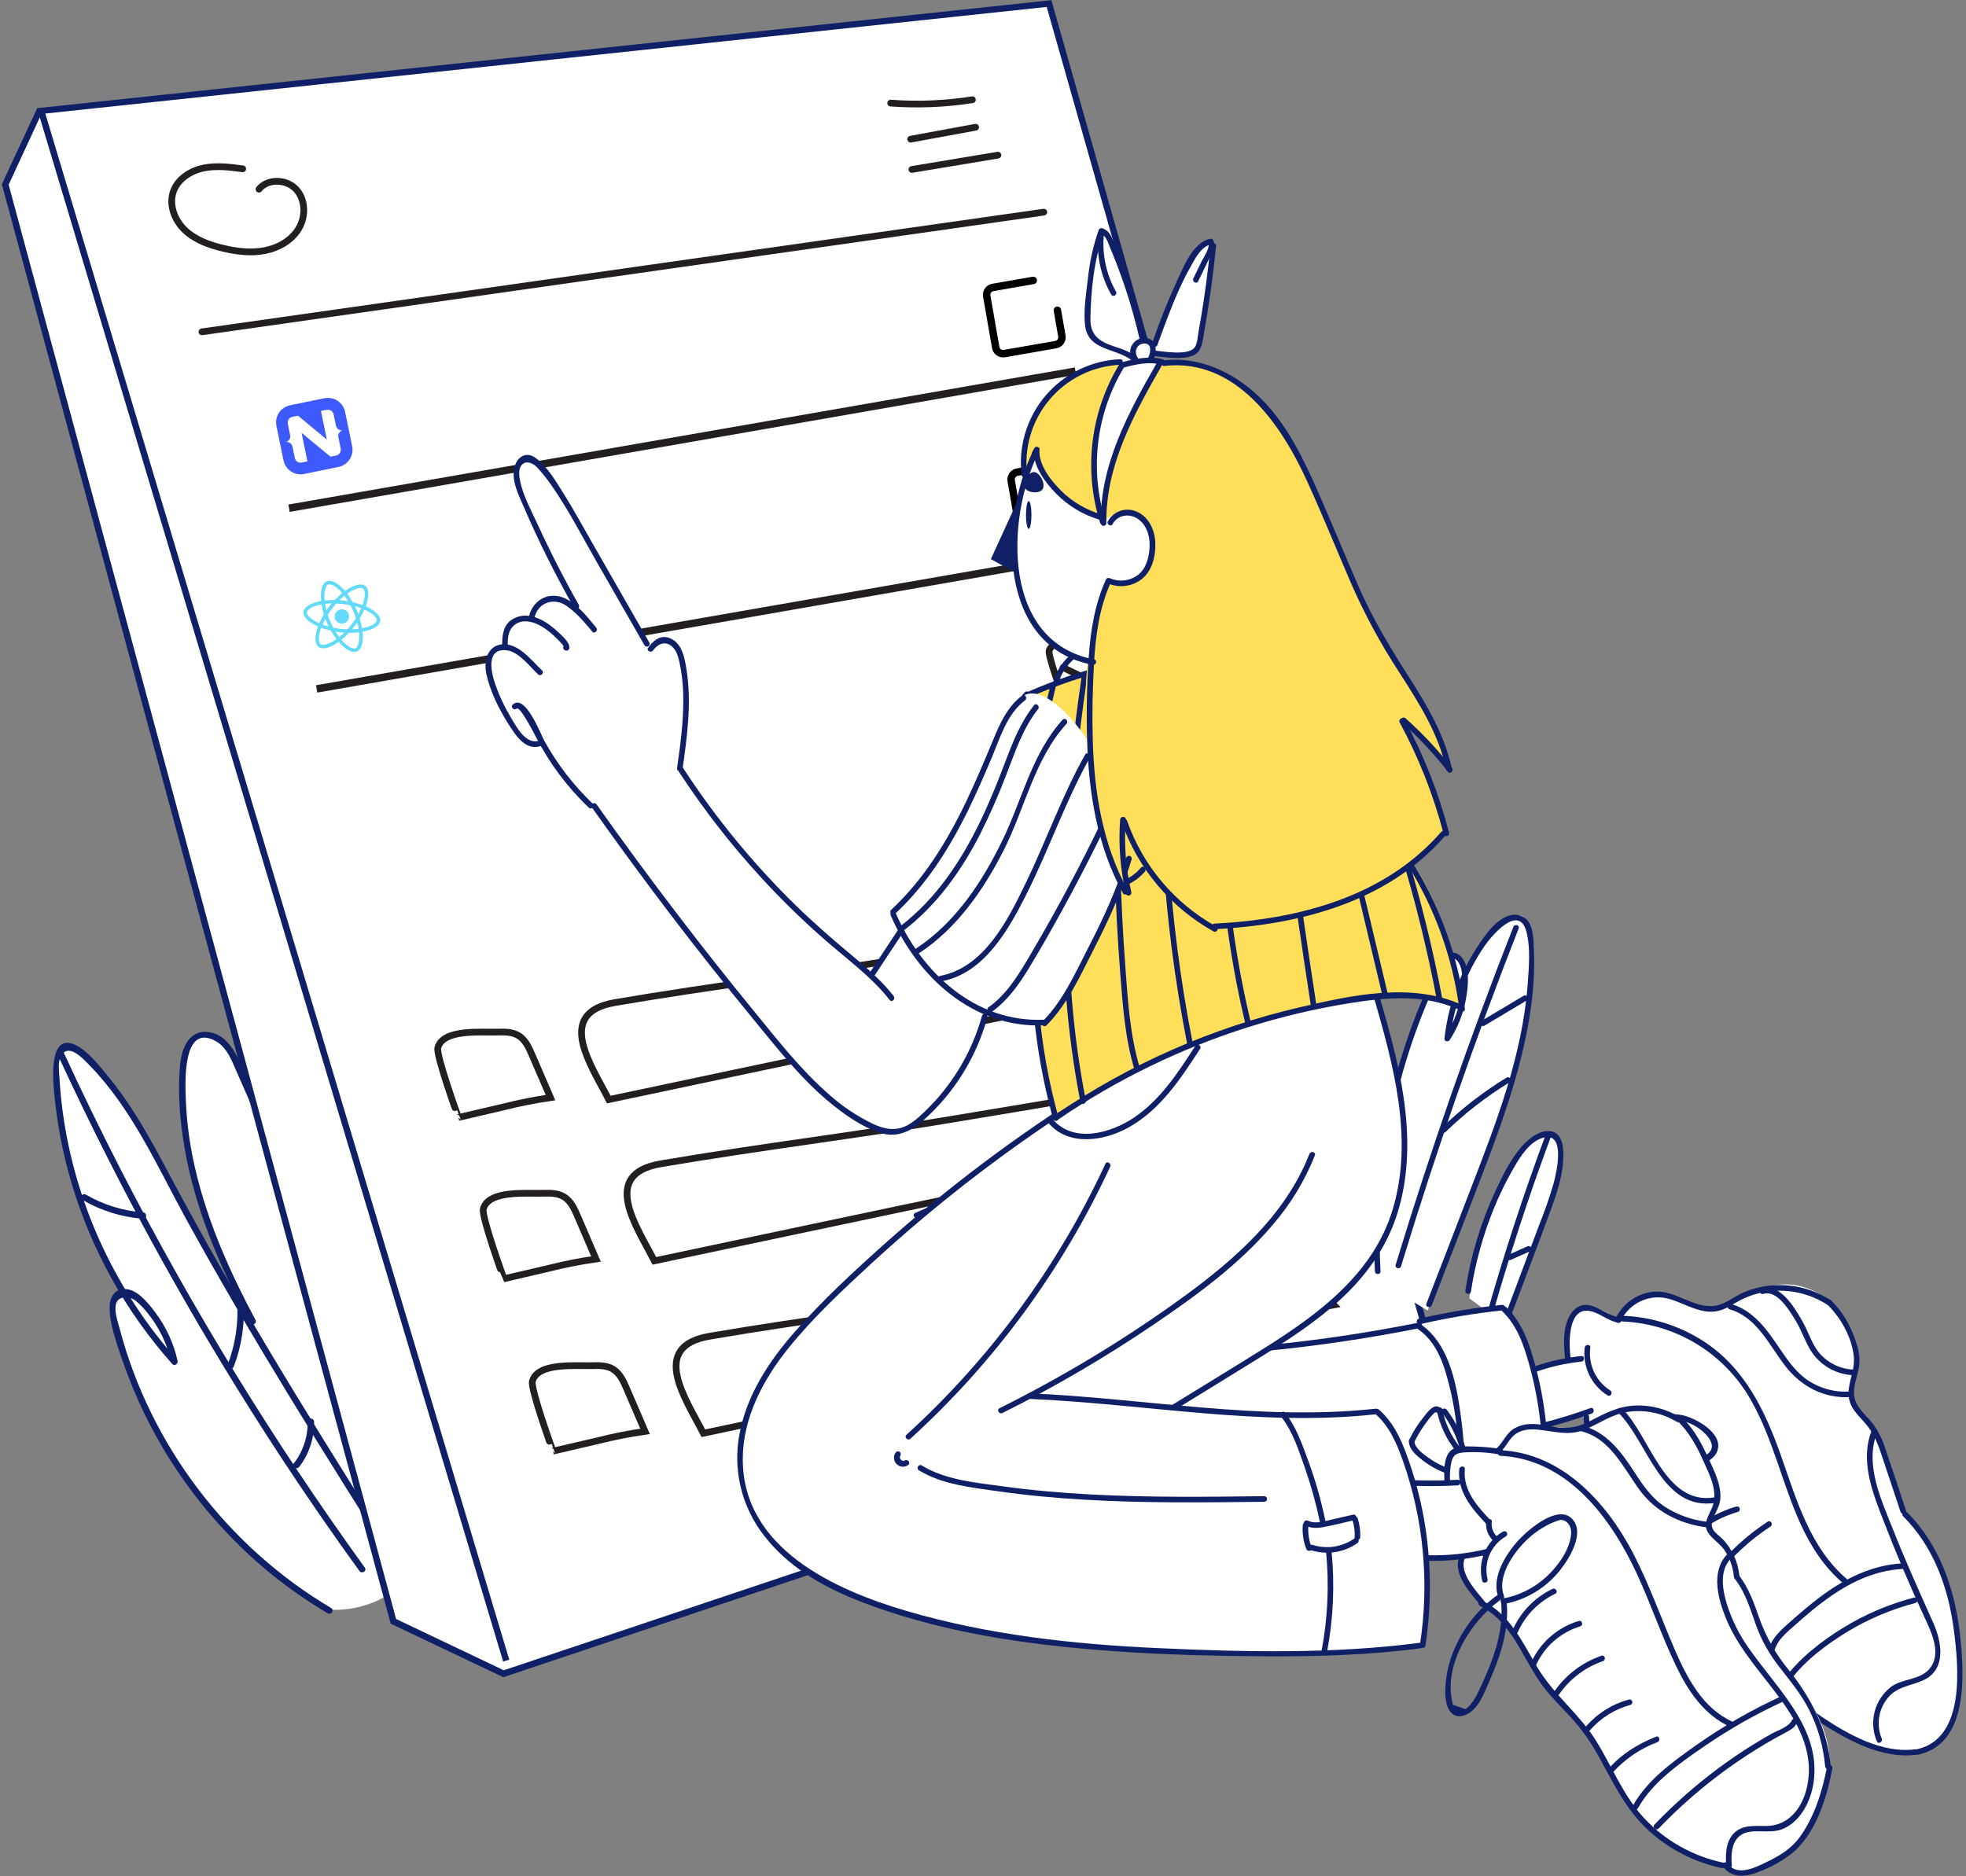 <svg width="527" height="503" viewBox="0 0 527 503" fill="none" xmlns="http://www.w3.org/2000/svg">
<rect x="0" y="0" width="527" height="503" fill="#808080" stroke="none"/>
<g clip-path="url(#clip0_1417_5448)">
<path d="M88.116 431.549C81.263 427.566 74.828 422.903 68.91 417.63C60.803 410.339 53.717 401.987 47.843 392.8C44.734 387.945 42.825 384.188 39.938 378.498C33.937 366.638 32.274 360.882 31.662 358.559C30.87 355.558 28.205 351.957 29.783 348.776C30.38 347.657 31.297 346.741 32.418 346.147C29.609 341.028 27.096 335.752 24.892 330.344C22.644 324.959 20.759 319.429 19.25 313.791C18.049 309.392 18.998 311.883 16.249 298.738C15.373 294.537 14.502 290.6 15.499 285.57C15.919 283.439 16.465 280.859 18.134 280.306C19.388 279.886 21.297 280.613 26.032 285.948C32.334 293.043 34.687 297.61 34.687 297.61C38.924 305.839 50.946 326.785 67.415 355.552C62.5 344.461 58.797 334.966 56.132 327.71C53.614 321.101 51.608 314.309 50.13 307.393C49.128 301.932 48.624 296.392 48.623 290.84C48.569 282.545 49.602 279.778 51.624 278.422C53.863 276.927 56.618 277.6 56.888 277.672C60.879 278.704 62.632 283.187 65.543 289.712C67.805 294.783 70.752 299.555 72.691 304.758C81.022 327.157 91.351 348.758 100.156 370.977C103.601 379.674 108.924 393.07 115.581 409.726C114.699 415.483 111.919 420.782 107.682 424.778C99.688 432.197 89.826 431.669 88.116 431.549Z" fill="white"/>
<path d="M88.775 431.123C61.088 414.749 40.292 387.429 32.099 356.297C31.565 354.268 30.533 351.597 31.127 349.503C31.727 347.312 34.866 347.54 36.397 348.764C37.418 349.616 38.356 350.563 39.2 351.591C42.522 355.565 44.84 360.279 45.958 365.336L47.392 364.501C31.423 346.561 20.941 324.413 17.191 300.689C16.563 296.712 16.138 292.706 15.918 288.685C15.828 287.095 15.504 284.94 16.2 283.44C18.169 279.238 22.202 283.794 24.003 285.624C35.406 297.292 42.152 312.735 49.907 326.857C58.562 342.606 67.672 358.109 77.017 373.456C87.515 390.694 98.306 407.751 109.098 424.803C109.698 425.733 111.168 424.875 110.574 423.938C89.285 390.31 67.979 356.615 49.007 321.612C44.805 313.845 40.82 305.917 36.078 298.444C33.93 295.023 31.566 291.742 29.002 288.619C26.649 285.774 23.805 282.017 20.474 280.289C13.319 276.573 14.142 288.469 14.43 291.968C15.136 300.389 16.688 308.718 19.063 316.828C24.375 334.925 33.637 351.617 46.18 365.702C46.78 366.374 47.788 365.648 47.608 364.867C46.571 360.193 44.552 355.792 41.684 351.957C39.77 349.425 36.433 345.001 32.681 345.661C29.518 346.226 29.08 349.719 29.422 352.353C30.023 356.939 31.721 361.602 33.252 365.96C39.524 383.676 49.646 399.781 62.889 413.117C70.364 420.647 78.773 427.188 87.911 432.581C88.105 432.674 88.328 432.691 88.534 432.628C88.74 432.565 88.915 432.427 89.023 432.241C89.132 432.055 89.167 431.835 89.121 431.624C89.075 431.414 88.952 431.228 88.775 431.105V431.123Z" fill="#102067"/>
<path d="M68.46 353.837C61.858 341.485 56.072 328.587 52.711 314.939C51.031 308.257 50.053 301.418 49.794 294.532C49.65 290.037 48.918 274.126 57.885 279.168C60.886 280.848 62.164 284.473 63.472 287.426C64.985 290.847 66.49 294.272 67.986 297.701C70.987 304.556 73.958 311.422 76.899 318.3C82.757 331.988 88.508 345.721 94.154 359.497C100.556 375.074 106.806 390.705 112.904 406.39C113.3 407.404 114.957 406.99 114.555 405.934C102.495 375.024 89.921 344.322 76.833 313.829C73.508 306.082 70.157 298.366 66.779 290.679C64.595 285.71 62.458 277.781 56.126 276.737C50.898 275.873 48.774 280.77 48.324 285.109C47.555 292.492 48.186 300.114 49.416 307.425C52.225 324.122 59.019 339.883 67.002 354.726C67.518 355.698 69 354.834 68.478 353.861L68.46 353.837Z" fill="#102067"/>
<path d="M15.559 282.961C33.014 320.819 53.3 357.306 76.244 392.112C82.726 401.943 89.421 411.63 96.327 421.173C96.963 422.061 98.451 421.209 97.803 420.309C73.393 386.518 51.566 350.933 32.508 313.859C27.123 303.384 21.967 292.796 17.041 282.097C16.579 281.1 15.103 281.971 15.559 282.961Z" fill="#102067"/>
<path d="M22.096 321.695C27.061 324.596 32.621 326.328 38.355 326.761C39.454 326.851 39.448 325.134 38.355 325.05C32.925 324.641 27.66 322.999 22.96 320.249C22.766 320.155 22.544 320.139 22.338 320.202C22.132 320.265 21.957 320.403 21.848 320.589C21.739 320.775 21.704 320.995 21.75 321.205C21.796 321.416 21.92 321.602 22.096 321.725V321.695Z" fill="#102067"/>
<path d="M62.672 366.357C64.763 360.886 65.659 355.031 65.301 349.185C65.235 348.087 63.501 348.081 63.584 349.185C63.934 354.876 63.061 360.576 61.022 365.901C60.626 366.933 62.282 367.383 62.672 366.357Z" fill="#102067"/>
<path d="M80.189 393.31C82.862 389.842 84.272 385.565 84.186 381.186C84.186 380.959 84.096 380.74 83.934 380.579C83.774 380.419 83.555 380.328 83.328 380.328C83.1 380.328 82.882 380.419 82.721 380.579C82.56 380.74 82.469 380.959 82.469 381.186C82.54 385.26 81.202 389.233 78.682 392.434C78.01 393.304 79.498 394.163 80.165 393.298L80.189 393.31Z" fill="#102067"/>
<path d="M1.406 49.439L10.547 29.753L281.209 0.932L384.55 365.092L134.979 448.746L105.455 434.69L1.406 49.439Z" fill="white"/>
<path d="M134.925 449.67L104.729 435.325L0.5 49.403L9.977 28.996L281.833 0.043L282.032 0.739L385.595 365.643L384.82 365.901L134.925 449.67ZM106.176 434.065L135.039 447.809L383.518 364.521L280.579 1.862L11.093 30.557L2.319 49.517L106.176 434.065Z" fill="#102067"/>
<path d="M12.074 30.204L10.43 30.697L134.868 445.471L136.512 444.977L12.074 30.204Z" fill="#102067"/>
<path d="M65.061 45.266C61.562 44.797 57.972 44.341 54.515 45.067C51.058 45.794 47.685 47.954 46.491 51.285C45.188 54.887 46.791 59.088 49.582 61.717C52.373 64.346 56.136 65.702 59.875 66.578C63.614 67.455 67.335 67.911 71.015 67.178C74.694 66.446 78.247 64.436 80.138 61.177C82.028 57.917 81.908 53.452 79.345 50.721C76.782 47.99 71.771 47.804 69.424 50.721" stroke="#231F20" stroke-width="1.801" stroke-miterlimit="10" stroke-linecap="round"/>
<path d="M238.754 27.644C246.065 28.177 253.412 27.875 260.655 26.744" stroke="#231F20" stroke-width="1.801" stroke-miterlimit="10" stroke-linecap="round"/>
<path d="M244.117 37.314L261.523 34.115" stroke="#231F20" stroke-width="1.801" stroke-miterlimit="10" stroke-linecap="round"/>
<path d="M244.434 45.433L267.505 41.598" stroke="#231F20" stroke-width="1.801" stroke-miterlimit="10" stroke-linecap="round"/>
<path d="M122.884 299.602L135.056 296.763C139.18 295.72 143.355 294.89 147.564 294.278L142.636 282.875C141.772 280.858 140.788 278.673 138.891 277.599C137.283 276.657 135.32 276.651 133.489 276.711C129.12 276.855 118.755 275.75 117.368 280.912C116.81 282.875 122.878 299.608 122.884 299.602Z" stroke="#231F20" stroke-width="1.801" stroke-miterlimit="10" stroke-linecap="round"/>
<path d="M163.194 294.803L195.82 287.895C241.177 278.291 286.533 268.688 332.148 260.4C327.139 255.465 324.034 248.92 323.379 241.92C323.535 243.672 251.266 255.436 244.574 256.571C218.069 261.066 191.331 264.259 164.845 268.796C148.669 271.569 158.386 285.428 163.194 294.803Z" stroke="#231F20" stroke-width="1.801" stroke-miterlimit="10" stroke-linecap="round"/>
<path d="M135.077 342.846L147.249 340.007C151.371 338.971 155.544 338.147 159.751 337.54L154.829 326.089C153.959 324.072 152.981 321.924 151.078 320.813C149.475 319.877 147.513 319.865 145.676 319.925C141.301 320.069 130.936 318.965 129.555 324.126C129.003 326.125 135.065 342.846 135.077 342.846Z" stroke="#231F20" stroke-width="1.801" stroke-miterlimit="10" stroke-linecap="round"/>
<path d="M175.414 338.041L208.047 331.133C253.397 321.53 298.76 311.927 344.374 303.644C339.368 298.708 336.263 292.164 335.605 285.164C335.761 286.911 263.492 298.674 256.8 299.809C230.29 304.304 203.557 307.497 177.071 312.035C160.854 314.808 170.571 328.666 175.414 338.041Z" stroke="#231F20" stroke-width="1.801" stroke-miterlimit="10" stroke-linecap="round"/>
<path d="M148.225 389.062L160.408 386.223C164.53 385.184 168.703 384.363 172.91 383.762L167.977 372.304C167.113 370.288 166.128 368.133 164.232 367.029C162.629 366.086 160.66 366.08 158.83 366.14C154.455 366.284 144.089 365.18 142.703 370.342C142.157 372.346 148.219 389.068 148.225 389.062Z" stroke="#231F20" stroke-width="1.801" stroke-miterlimit="10" stroke-linecap="round"/>
<path d="M188.535 384.262L221.168 377.354C266.524 367.75 311.887 358.147 357.495 349.859C352.49 344.922 349.385 338.378 348.726 331.379C348.888 333.131 276.613 344.895 269.921 346.03C243.417 350.525 216.678 353.718 190.198 358.255C174.011 361.028 183.728 374.887 188.535 384.262Z" stroke="#231F20" stroke-width="1.801" stroke-miterlimit="10" stroke-linecap="round"/>
<path d="M284.647 186.04L292.161 184.288C294.704 183.647 297.278 183.14 299.874 182.769L296.837 175.705C296.297 174.463 295.69 173.136 294.52 172.452C293.478 171.963 292.32 171.774 291.177 171.906C288.476 171.996 282.084 171.306 281.226 174.517C280.878 175.723 284.647 186.04 284.647 186.04Z" stroke="#231F20" stroke-width="1.801" stroke-miterlimit="10" stroke-linecap="round"/>
<path d="M284.961 178.966L291.707 182.273L302.294 170.209" stroke="#231F20" stroke-width="1.801" stroke-miterlimit="10" stroke-linecap="round"/>
<path d="M370.194 343.807C369.03 337.51 368.587 331.101 368.873 324.703C369.119 319.536 369.804 315.436 371.184 307.244C371.898 302.97 372.57 299.021 373.819 293.74C374.785 289.634 375.998 285.625 378.428 277.6C378.428 277.6 379.227 274.966 382.384 266.401C383.523 263.552 385.076 260.886 386.993 258.49C388.5 256.6 389.268 256.09 389.958 256.186C391.975 256.474 392.563 261.839 392.593 262.115C394.084 259.067 395.733 256.098 397.532 253.221C399.711 249.752 401.134 247.951 403.462 246.619C404.549 246.018 406.559 244.854 408.072 245.628C409.428 246.318 409.722 248.191 410.052 250.898C410.773 256.846 411.133 259.817 411.037 261.767C410.779 267.534 410.008 273.267 408.732 278.897C406.422 288.28 403.562 297.519 400.167 306.566C394.976 319.662 389.448 333.886 382.708 351.364L370.194 343.807Z" fill="white"/>
<path d="M393.883 348.087C394.119 344.315 394.679 340.57 395.557 336.894C396.212 334.127 396.578 333.37 400.827 322.075C403.582 314.746 404.392 312.472 406.757 309.555C410.484 304.921 413.233 304.615 414.331 304.615C414.757 304.615 416.684 304.615 417.932 305.93C419.181 307.244 419.199 309.261 418.917 311.529C418.245 317.057 416.402 320.808 414.637 325.334C413.167 329.133 413.605 328.701 411.672 334.229C409.183 341.292 406.325 348.22 403.108 354.983L393.883 348.087Z" fill="white"/>
<path d="M370.055 340.861C369.103 322.672 371.169 304.452 376.171 286.939C378.701 278.084 381.98 269.46 385.972 261.161C386.753 259.541 389.033 254.661 391.122 258.292C392.208 260.177 391.974 262.944 391.812 265.02C391.408 269.692 389.851 274.189 387.281 278.111L388.679 278.489C389.699 269.623 392.847 261.135 397.856 253.749C399.813 250.874 407.165 242.153 409.176 249.836C410.31 254.157 409.824 259.439 409.506 263.844C408.125 282.756 401.181 300.75 394.417 318.269C390.416 328.701 386.392 339.128 382.347 349.551C381.999 350.452 383.446 350.842 383.794 349.947C387.943 339.244 392.086 328.527 396.224 317.795C400.167 307.556 404.068 297.275 406.931 286.675C409.71 276.376 411.661 265.597 411.168 254.865C411.03 251.81 411.234 246.907 407.747 245.544C404.416 244.242 400.845 247.345 398.948 249.746C392.425 258.03 388.354 267.977 387.197 278.459C387.101 279.251 388.229 279.407 388.595 278.843C390.719 275.588 392.183 271.948 392.905 268.129C393.463 265.044 393.949 261.221 392.742 258.226C392.04 256.474 390.474 254.907 388.439 255.561C385.636 256.462 384.406 260.885 383.338 263.214C372.217 287.524 367.145 314.165 368.555 340.861C368.603 341.821 370.103 341.827 370.055 340.861Z" fill="#102067"/>
<path d="M394.285 346.338C395.457 338.637 397.538 331.102 400.485 323.891C402.032 320.114 403.837 316.448 405.887 312.92C407.622 309.919 410.131 305.976 413.69 305.021C419.782 303.407 417.243 314.276 416.493 317.127C415.386 320.946 414.086 324.706 412.597 328.393L403.751 351.968C403.414 352.874 404.861 353.265 405.197 352.364C408.798 342.761 412.513 333.158 416 323.555C417.543 319.288 418.929 314.87 419.073 310.303C419.157 307.644 418.833 303.527 415.394 303.263C412.153 303.017 409.044 305.928 407.184 308.244C404.567 311.521 402.664 315.447 400.9 319.222C396.951 327.707 394.225 336.71 392.803 345.96C392.659 346.903 394.105 347.311 394.249 346.356L394.285 346.338Z" fill="#102067"/>
<path d="M405.66 248.528C393.945 278.289 383.429 308.483 374.114 339.109C373.832 340.033 375.279 340.429 375.561 339.505C384.872 308.907 395.381 278.713 407.089 248.924C407.443 248.024 405.991 247.633 405.642 248.528H405.66Z" fill="#102067"/>
<path d="M387.505 303.48C392.692 298.44 398.423 293.991 404.592 290.215C405.414 289.711 404.664 288.415 403.836 288.919C397.553 292.761 391.715 297.288 386.43 302.417C385.734 303.09 386.796 304.152 387.493 303.48H387.505Z" fill="#102067"/>
<path d="M397.91 274.99L409.181 268.268C409.353 268.167 409.478 268.003 409.529 267.811C409.58 267.618 409.552 267.413 409.451 267.241C409.351 267.07 409.187 266.945 408.994 266.894C408.802 266.843 408.597 266.871 408.425 266.971L397.154 273.694C396.982 273.794 396.857 273.958 396.806 274.151C396.755 274.343 396.783 274.548 396.883 274.72C396.984 274.892 397.148 275.017 397.341 275.067C397.533 275.118 397.738 275.09 397.91 274.99Z" fill="#102067"/>
<path d="M414.456 303.884C408.334 320.313 402.894 336.97 398.137 353.856C398.083 354.047 398.109 354.252 398.206 354.426C398.304 354.599 398.467 354.726 398.659 354.78C398.851 354.833 399.056 354.808 399.229 354.71C399.403 354.612 399.53 354.449 399.583 354.258C404.337 337.38 409.776 320.721 415.902 304.28C416.239 303.373 414.786 302.983 414.456 303.884Z" fill="#102067"/>
<path d="M404.974 337.782L410.184 335.453C411.06 335.057 410.298 333.766 409.428 334.157L404.212 336.485C403.336 336.875 404.098 338.172 404.974 337.782Z" fill="#102067"/>
<path d="M269.363 235.918L284.29 285.176L342.004 271.743L326.579 225.475L269.363 235.918Z" fill="white"/>
<path d="M283.773 286.069L268.402 235.335L327.083 224.615L342.976 272.288L283.773 286.069ZM270.323 236.505L284.8 284.286L341.031 271.202L326.063 226.326L270.323 236.505Z" fill="#102067"/>
<path d="M289.266 303.582L304.192 352.84L361.907 339.408L346.482 293.133L289.266 303.582Z" fill="white"/>
<path d="M303.674 353.735L288.297 303.001L346.984 292.281L362.877 339.954L303.674 353.735ZM290.223 304.171L304.7 351.952L360.932 338.862L345.969 293.992L290.223 304.171Z" fill="#102067"/>
<path d="M284.391 186.793C282.512 183.942 284.691 180.137 286.66 177.898C287.494 176.95 289.433 175.12 290.861 175.456L292.836 177.334C292.977 178.044 292.977 178.774 292.836 179.483C292.734 180.263 292.588 181.037 292.397 181.8C291.007 187.528 288.158 192.798 284.127 197.099L285.327 198.011C286.077 196.666 290.285 200.286 291.209 200.73C292.505 201.393 293.959 201.684 295.41 201.57C298.297 201.264 299.876 199.079 300.56 196.432C300.613 196.241 300.588 196.035 300.49 195.862C300.393 195.689 300.23 195.561 300.038 195.508C299.846 195.455 299.641 195.48 299.468 195.578C299.294 195.676 299.167 195.838 299.114 196.03C298.393 198.821 296.353 200.676 293.34 199.926C291.395 199.439 289.895 198.125 288.298 196.985C286.828 195.946 285.075 195.406 284.049 197.255C283.641 197.981 284.649 198.803 285.249 198.161C288.418 194.777 290.904 190.813 292.572 186.487C293.73 183.486 296.083 177.64 293.172 174.892C290.573 172.437 286.858 175.27 285.165 177.4C282.968 180.161 280.964 184.255 283.131 187.55C283.659 188.354 284.931 187.604 284.421 186.793H284.391Z" fill="#102067"/>
<path d="M291.526 241.121C291.652 245.785 290.896 255.886 296.994 257.428C302.732 258.887 305.835 249.992 305.997 245.797C306.039 244.83 304.538 244.83 304.496 245.797C304.352 249.398 300.103 260.201 295.289 254.577C293.771 252.777 293.645 250.184 293.429 247.975C293.213 245.767 293.08 243.42 293.02 241.139C292.99 240.173 291.49 240.167 291.52 241.139L291.526 241.121Z" fill="#102067"/>
<path d="M304.056 239.548C303.306 241.415 303.768 243.629 303.984 245.58C304.2 247.531 304.459 249.301 304.801 251.138C305.646 255.576 306.902 259.926 308.552 264.132C308.894 265.026 310.352 264.636 309.998 263.736C308.57 260.091 307.436 256.338 306.607 252.512C306.179 250.512 305.839 248.511 305.587 246.51C305.341 244.5 304.741 241.889 305.503 239.974C305.863 239.08 304.411 238.69 304.056 239.578V239.548Z" fill="#102067"/>
<path d="M246.051 326.486C250.39 324.482 254.926 322.933 259.585 321.865C260.527 321.649 260.131 320.202 259.189 320.418C254.404 321.534 249.747 323.143 245.294 325.22C244.418 325.628 245.18 326.925 246.051 326.516V326.486Z" fill="#102067"/>
<path d="M245.688 326.089L246.714 331.556C246.746 331.666 246.803 331.768 246.88 331.853C246.957 331.938 247.052 332.004 247.158 332.047C247.265 332.09 247.379 332.108 247.494 332.1C247.608 332.092 247.719 332.058 247.819 332C252.956 329.336 259.606 332.451 259.762 338.561C259.9 343.962 254.361 347.767 249.457 345.259C248.599 344.821 247.837 346.111 248.701 346.549C250.041 347.235 251.537 347.558 253.041 347.485C254.544 347.413 256.003 346.948 257.271 346.137C258.539 345.326 259.572 344.197 260.269 342.863C260.965 341.528 261.299 340.035 261.239 338.531C261.077 331.25 253.166 327.499 247.032 330.68L248.137 331.124L247.11 325.656C246.93 324.708 245.484 325.11 245.664 326.059L245.688 326.089Z" fill="#102067"/>
<path d="M325.257 304.41C321.974 305.389 319.993 308.426 318.247 311.186C316.078 314.625 314.407 318.353 313.283 322.26C312.281 325.729 311.194 330.062 311.777 333.724C312.209 336.418 314.627 339.089 317.538 337.751C320.449 336.412 322.832 332.739 324.2 329.978C325.203 327.956 326.997 324.301 325.143 322.236C323.288 320.171 319.909 322.206 318.145 323.394C315.32 325.301 313.111 327.989 311.788 331.131C311.41 332.007 312.701 332.769 313.079 331.887C313.938 329.823 315.203 327.954 316.8 326.389C317.626 325.595 318.535 324.892 319.513 324.295C320.026 323.979 320.557 323.694 321.103 323.442L322.262 322.986L324.387 324.379C325.143 326.053 322.586 329.996 321.746 331.275C321.071 332.322 320.304 333.306 319.453 334.216C319.122 334.623 318.748 334.994 318.337 335.32C318.074 335.61 317.724 335.807 317.34 335.881C316.955 335.955 316.557 335.901 316.206 335.728C314.639 336.412 313.697 335.896 313.397 334.18C312.617 331.779 313.433 328.382 313.913 325.981C314.392 323.603 315.077 321.272 315.96 319.013C316.936 316.548 318.142 314.181 319.561 311.943C321.073 309.542 322.808 306.715 325.677 305.857C325.869 305.803 326.032 305.676 326.129 305.503C326.227 305.329 326.252 305.124 326.199 304.932C326.146 304.741 326.018 304.578 325.845 304.48C325.672 304.382 325.467 304.357 325.275 304.41H325.257Z" fill="#102067"/>
<path d="M320.499 293.27C316.195 298.991 311.472 304.386 306.37 309.409C301.275 314.402 297.968 316.863 284.847 327.235C272.297 337.156 266.019 342.119 264.333 343.716C258.013 349.718 249.784 357.598 243.482 370.28C237.882 381.552 237.234 389.708 237.09 392.145C236.796 397.307 236.49 403.819 240.457 409.971C243.158 414.172 246.645 416.363 249.874 418.374C253.938 420.912 258.523 422.809 267.694 424.766C275.114 426.366 282.651 427.37 290.231 427.766C296.011 427.965 308.729 428.139 350.766 422.365C365.771 420.312 373.388 419.256 380.698 417.653C385.043 416.705 392.576 414.922 404.237 412.612C407.899 411.885 410.93 411.309 412.982 410.931C415.297 401.77 415.297 392.177 412.982 383.016L424.08 378.977C424.587 380.614 425.265 382.193 426.102 383.688C427.789 386.689 429.421 388.088 431.504 390.417C433.94 393.214 436.082 396.255 437.896 399.492C441.263 405.187 440.297 405.727 442.938 409.587C444.996 412.588 447.139 414.388 451.34 417.989C457.144 422.953 457.852 422.425 461.43 426.062C463.272 427.935 465.031 430.227 468.494 434.807C470.246 437.111 471.981 439.398 473.896 442.207C478.265 448.689 478.217 450.178 480.618 453.641C485.749 461.035 492.97 464.366 497.423 466.419C502.393 468.712 506.9 470.716 512.56 469.786C514.252 469.504 517.703 468.886 520.626 466.083C523.339 463.484 524.228 460.327 524.666 458.688C525.2 456.75 525.266 455.273 525.338 451.96C525.446 445.784 525.5 442.699 525.338 440.557C524.939 434.079 523.461 427.713 520.962 421.723C518.503 415.923 515.084 410.578 510.849 405.914C509.041 401.75 507.462 397.49 506.12 393.153C504.319 387.224 504.247 385.351 502.081 382.728C499.914 380.105 498.041 379.595 497.039 376.672C496.337 374.626 496.505 372.663 496.703 370.28C496.991 366.853 497.687 366.319 497.711 363.894C497.711 361.175 496.889 359.183 496.031 357.166C495.058 354.897 493.336 350.84 488.966 347.749C486.287 345.851 483.155 344.692 479.885 344.388C477.019 344.205 474.149 344.665 471.483 345.732C467.852 347.077 467.576 348.271 463.41 349.766C460.541 350.798 459.053 351.338 457.024 351.116C453.807 350.762 453.183 348.943 448.952 347.749C447.105 347.163 445.164 346.935 443.232 347.077C437.902 347.677 434.505 352.539 433.479 354.141C433.059 353.655 430.214 350.504 426.084 350.774C425.448 350.816 422.597 351.008 421.037 353.133C420.563 353.781 420.16 354.669 420.028 357.838C419.928 360.31 420.04 362.786 420.365 365.239L411.29 367.255C410.375 360.694 407.438 354.58 402.887 349.766C399.622 350.366 396.285 351.02 392.798 351.788C388.092 352.827 383.603 353.961 379.347 355.149C370.621 357.07 361.42 358.781 351.769 360.191C348.36 360.695 344.997 361.145 341.679 361.541C345.989 358.503 350.142 355.248 354.121 351.788C360.285 346.435 363.394 343.794 366.569 339.34C369.874 334.63 372.373 329.403 373.964 323.873C375.573 318.175 376.478 312.302 376.659 306.384C377.211 285.017 365.987 259.263 364.211 255.266C340.677 270.727 327.905 283.787 320.499 293.27Z" fill="white"/>
<path d="M368.076 266.669C373.43 285.209 379.078 305.166 373.304 324.324C368.124 341.483 353.498 352.275 339.009 361.386C329.406 367.388 319.713 373.281 310.062 379.217C309.24 379.727 309.996 381.018 310.818 380.514C320.019 374.854 329.244 369.224 338.427 363.516C345.755 358.955 353.035 354.183 359.403 348.307C365.561 342.624 370.645 335.871 373.64 327.997C376.965 319.258 377.721 309.655 376.959 300.388C375.999 288.738 372.758 277.455 369.529 266.267C369.475 266.075 369.348 265.911 369.174 265.813C369 265.714 368.794 265.689 368.601 265.742C368.409 265.795 368.245 265.923 368.147 266.097C368.048 266.271 368.023 266.477 368.076 266.669Z" fill="#102067"/>
<path d="M312.256 302.562C304.23 310.556 295.782 318.113 286.946 325.201C279.173 331.431 271.077 337.271 263.598 343.861C249.194 356.549 237.478 373.444 236.434 393.196C235.965 402.043 238.456 410.812 245.605 416.478C253.119 422.444 263.298 425.355 272.613 426.927C293.74 430.528 315.827 427.437 336.888 424.929C349.652 423.416 362.378 421.587 375.066 419.443C387.904 417.27 400.754 415.049 413.268 411.43C413.454 411.373 413.611 411.245 413.704 411.074C413.798 410.904 413.822 410.703 413.77 410.515C413.719 410.327 413.596 410.167 413.429 410.067C413.261 409.968 413.061 409.938 412.872 409.984C402.23 413.063 391.385 415.061 380.462 416.988C369.382 418.945 358.266 420.663 347.115 422.144C336.251 423.58 325.364 424.78 314.452 425.745C304.393 426.639 294.274 427.275 284.179 426.687C274.084 426.099 263.958 424.232 254.703 420.085C250.454 418.176 246.301 415.746 243.228 412.15C239.957 408.297 238.39 403.346 237.97 398.346C237.16 388.743 240.113 378.672 244.326 370.137C248.6 361.452 254.8 354.004 261.858 347.438C269.66 340.194 278.273 333.958 286.598 327.367C295.938 319.959 304.853 312.03 313.3 303.618C313.409 303.474 313.463 303.296 313.451 303.115C313.439 302.935 313.363 302.765 313.236 302.637C313.109 302.508 312.94 302.43 312.76 302.416C312.58 302.402 312.401 302.454 312.256 302.562Z" fill="#102067"/>
<path d="M341.067 362.024C354.356 360.667 367.56 358.679 380.68 356.058C381.628 355.866 381.226 354.419 380.284 354.611C367.3 357.204 354.227 359.175 341.067 360.523C340.119 360.619 340.107 362.126 341.067 362.024Z" fill="#102067"/>
<path d="M380.308 356.507C384.15 359.238 386.19 363.523 387.511 367.91C389.044 373.065 390.077 378.355 390.596 383.707C391.699 394.438 390.985 405.277 388.483 415.77C388.255 416.706 389.683 417.108 389.929 416.166C392.656 404.73 393.289 392.896 391.796 381.235C390.632 372.334 388.945 360.828 381.047 355.21C380.26 354.652 379.51 355.955 380.29 356.507H380.308Z" fill="#102067"/>
<path d="M380.706 355.019C387.926 353.346 395.242 352.117 402.613 351.339C403.561 351.237 403.573 349.737 402.613 349.839C395.107 350.626 387.657 351.872 380.304 353.572C379.368 353.788 379.764 355.235 380.706 355.019Z" fill="#102067"/>
<path d="M402.544 351.428C405.971 354.609 407.789 358.841 409.146 363.234C410.642 368.09 411.76 373.054 412.489 378.083C413.991 388.58 413.868 399.247 412.123 409.707C411.967 410.649 413.413 411.057 413.569 410.103C415.368 399.383 415.491 388.45 413.935 377.693C413.165 372.271 411.932 366.926 410.25 361.715C408.858 357.478 406.943 353.445 403.648 350.372C402.94 349.718 401.848 350.774 402.586 351.434L402.544 351.428Z" fill="#102067"/>
<path d="M411.958 367.706C415.822 366.373 419.825 365.487 423.89 365.065C424.844 364.969 424.85 363.469 423.89 363.565C419.692 363.987 415.555 364.889 411.562 366.254C410.65 366.566 411.04 368.018 411.958 367.706Z" fill="#102067"/>
<path d="M414.53 382.749C418.648 381.693 422.71 380.431 426.702 378.968C427.602 378.638 427.212 377.167 426.306 377.521C422.312 378.985 418.248 380.247 414.128 381.303C414.033 381.329 413.944 381.374 413.866 381.435C413.789 381.495 413.724 381.571 413.675 381.657C413.627 381.742 413.596 381.837 413.584 381.935C413.572 382.033 413.579 382.132 413.606 382.227C413.632 382.322 413.677 382.411 413.738 382.488C413.798 382.566 413.874 382.631 413.96 382.679C414.045 382.728 414.14 382.759 414.238 382.771C414.336 382.783 414.435 382.776 414.53 382.749Z" fill="#102067"/>
<path d="M421.017 364.166C420.566 360.895 420.128 351.49 425.218 351.412C428.219 351.37 430.83 354.233 433.891 354.629C434.845 354.755 434.833 353.248 433.891 353.128C430.097 352.636 426.088 347.727 422.235 350.938C418.73 353.897 419.036 360.541 419.588 364.568C419.72 365.516 421.161 365.114 421.035 364.166H421.017Z" fill="#102067"/>
<path d="M434.401 354.298C435.505 351.871 437.451 349.926 439.878 348.822C442.306 347.719 445.051 347.532 447.605 348.296C451.705 349.497 455.678 352.3 460.131 351.555C462.328 351.183 464.111 349.899 466.019 348.848C468.456 347.515 471.117 346.64 473.87 346.268C479.454 345.506 485.125 346.769 489.859 349.827C490.675 350.349 491.425 349.047 490.615 348.53C486.076 345.608 480.714 344.231 475.328 344.605C472.645 344.788 470.009 345.408 467.526 346.442C464.771 347.606 462.256 349.929 459.189 350.157C453.673 350.571 449.088 345.902 443.494 346.292C441.27 346.467 439.133 347.23 437.301 348.501C435.468 349.773 434.006 351.508 433.063 353.53C432.655 354.4 433.951 355.162 434.359 354.286L434.401 354.298Z" fill="#102067"/>
<path d="M424.788 361.303C424.492 363.797 424.908 366.323 425.99 368.589C427.071 370.855 428.773 372.768 430.898 374.105C431.714 374.628 432.465 373.325 431.654 372.809C429.757 371.602 428.244 369.877 427.295 367.839C426.345 365.8 425.998 363.533 426.295 361.303C426.409 360.349 424.908 360.355 424.794 361.303H424.788Z" fill="#102067"/>
<path d="M424.492 379.903C424.396 385.436 429.048 388.905 432.469 392.603C437.157 397.656 438.339 404.528 442.072 410.146C445.805 415.764 452.275 418.993 457.203 423.5C462.833 428.614 467.502 434.658 472.13 440.666C472.73 441.422 474.014 440.666 473.42 439.91C469.255 434.508 465.065 429.046 460.18 424.251C455.294 419.455 449.034 416.304 444.695 411.161C440.356 406.017 439.359 399.199 435.476 393.881C432.265 389.482 425.873 385.953 425.981 379.903C425.981 379.704 425.902 379.513 425.761 379.372C425.621 379.231 425.43 379.152 425.231 379.152C425.032 379.152 424.841 379.231 424.7 379.372C424.56 379.513 424.48 379.704 424.48 379.903H424.492Z" fill="#102067"/>
<path d="M489.739 349.681C493.43 353.199 496.539 358.774 496.941 363.93C497.325 368.593 493.892 372.753 496.491 377.29C497.409 378.893 498.754 380.183 499.96 381.564C501.971 383.862 503.117 386.419 504.095 389.288C505.896 394.624 507.66 399.983 509.443 405.331C509.743 406.243 511.196 405.853 510.889 404.935C509.089 399.443 507.288 393.934 505.398 388.472C504.662 386.063 503.534 383.792 502.061 381.75C500.692 379.949 498.892 378.497 497.787 376.534C496.167 373.647 497.325 370.79 498.039 367.837C498.615 365.6 498.568 363.249 497.901 361.037C496.575 356.398 494.3 351.968 490.777 348.619C490.075 347.959 489.013 349.015 489.715 349.681H489.739Z" fill="#102067"/>
<path d="M472.192 440.469C476.027 448.817 480.168 456.782 488.091 461.913C495.533 466.715 504.65 471.685 513.791 470.442C514.745 470.31 514.337 468.864 513.395 468.996C504.542 470.196 495.245 464.956 488.139 460.149C480.853 455.221 477.059 447.473 473.488 439.706C473.086 438.83 471.796 439.592 472.192 440.469Z" fill="#102067"/>
<path d="M510.138 406.515C518.271 414.617 522.262 425.655 523.72 436.872C525.017 446.818 526.955 466.024 513.883 468.977C512.947 469.187 513.343 470.633 514.285 470.423C527.67 467.422 526.541 449.074 525.437 438.703C524.134 426.459 520.077 414.299 511.2 405.452C511.059 405.312 510.868 405.232 510.669 405.232C510.47 405.232 510.279 405.312 510.138 405.452C509.997 405.593 509.918 405.784 509.918 405.984C509.918 406.183 509.997 406.374 510.138 406.515Z" fill="#102067"/>
<path d="M463.639 351.035C471.117 353.22 474.316 360.884 478.787 366.52C483.025 371.856 488.991 374.923 495.887 374.581C496.847 374.527 496.853 373.026 495.887 373.08C491.924 373.343 487.985 372.301 484.669 370.115C481.464 367.96 479.232 364.755 477.101 361.61C473.722 356.605 470.127 351.365 464.035 349.607C463.845 349.561 463.645 349.591 463.478 349.69C463.31 349.79 463.187 349.95 463.136 350.138C463.085 350.326 463.108 350.527 463.202 350.697C463.296 350.868 463.452 350.996 463.639 351.053V351.035Z" fill="#102067"/>
<path d="M472.695 346.912C476.344 345.711 479.693 351.407 481.278 353.976C482.862 356.545 483.732 359.294 485.215 361.826C486.421 363.839 488.108 365.521 490.125 366.722C492.141 367.922 494.424 368.603 496.769 368.705C497.729 368.759 497.729 367.258 496.769 367.204C493.409 367.044 490.248 365.567 487.97 363.093C485.713 360.59 484.831 357.163 483.168 354.276C481.2 350.795 477.166 343.887 472.269 345.465C471.356 345.765 471.747 347.212 472.671 346.912H472.695Z" fill="#102067"/>
<path d="M501.728 383.529C498.535 391.583 501.914 400.064 504.855 407.657C508.216 416.343 511.852 424.916 515.761 433.375C517.669 437.51 520.79 443.578 516.961 447.695C514.392 450.456 509.837 450.042 506.854 452.293C504.706 453.97 503.174 456.311 502.499 458.951C501.823 461.591 502.042 464.381 503.121 466.883C503.499 467.766 504.795 467.003 504.411 466.127C503.717 464.45 503.461 462.624 503.665 460.82C503.87 459.017 504.529 457.295 505.582 455.816C508.078 452.215 511.686 452.167 515.347 450.576C521.823 447.755 520.58 440.373 518.234 435.109C514.512 426.749 510.737 418.448 507.376 409.931C504.201 401.889 499.778 392.568 503.205 383.931C503.565 383.031 502.113 382.641 501.758 383.529H501.728Z" fill="#102067"/>
<path d="M475.431 443.5C475.947 440.001 478.816 437.768 481.319 435.565C484.014 433.164 486.721 430.842 489.656 428.729C495.604 424.408 502.326 421.107 509.768 420.662C510.728 420.602 510.734 419.102 509.768 419.162C501.749 419.636 494.547 423.219 488.161 427.955C485.058 430.265 482.159 432.804 479.236 435.379C476.836 437.522 474.435 439.766 473.955 443.098C473.817 444.046 475.257 444.448 475.401 443.5H475.431Z" fill="#102067"/>
<path d="M479.9 450.504C483.903 445.103 489.803 440.745 495.505 437.3C501.097 433.951 507.137 431.416 513.445 429.774C513.631 429.716 513.788 429.589 513.881 429.418C513.975 429.247 513.999 429.047 513.947 428.859C513.896 428.671 513.773 428.51 513.606 428.411C513.438 428.312 513.238 428.282 513.049 428.327C506.348 430.071 499.944 432.802 494.047 436.43C488.369 439.947 482.601 444.34 478.598 449.742C477.998 450.516 479.324 451.267 479.894 450.498L479.9 450.504Z" fill="#102067"/>
<path d="M437.783 384.843C434.476 385.263 432.675 388.823 430.976 391.325C428.543 394.86 426.44 398.611 424.693 402.531C423.059 406.198 421.927 410.068 421.325 414.037C420.983 416.437 420.035 420.681 422.406 422.385C424.777 424.09 427.886 421.929 429.668 420.309C432.059 418.028 433.905 415.238 435.07 412.146C438.377 403.905 438.503 394.548 438.881 385.804L437.483 386.182C438.696 388.099 440.318 389.725 442.234 390.941C444.149 392.157 446.311 392.934 448.562 393.216C452.055 393.69 458.921 393.006 460.35 388.979C462.018 384.279 454.612 380.228 451.077 379.442C448.445 378.893 445.712 379.097 443.19 380.029C440.668 380.961 438.459 382.583 436.816 384.711C436.216 385.461 437.278 386.512 437.879 385.774C440.64 382.286 444.871 380.18 449.372 380.672C451.532 380.91 453.597 381.69 455.374 382.941C457.481 384.417 460.836 387.832 457.415 390.041C451.317 393.978 442.5 391.379 438.809 385.425C438.723 385.287 438.595 385.18 438.444 385.121C438.293 385.061 438.126 385.052 437.969 385.094C437.812 385.137 437.673 385.229 437.572 385.356C437.472 385.484 437.415 385.641 437.411 385.804C437.11 392.802 436.882 399.932 435.22 406.768C434.019 411.84 431.097 419.714 425.413 421.317C420.887 422.589 422.82 414.043 423.252 411.948C423.947 408.698 424.998 405.534 426.385 402.513C427.633 399.781 429.067 397.138 430.676 394.602C432.135 392.286 434.806 386.728 437.831 386.344C438.779 386.224 438.791 384.717 437.831 384.843H437.783Z" fill="#102067"/>
<path d="M440.368 399.312C443.336 394.802 447.693 391.382 452.78 389.571C453.687 389.247 453.296 387.771 452.384 388.125C446.927 390.055 442.251 393.719 439.072 398.556C438.538 399.366 439.834 400.117 440.368 399.312Z" fill="#102067"/>
<path d="M445.097 409.266C446.309 406.386 448.131 403.803 450.437 401.696C452.744 399.588 455.48 398.006 458.457 397.058C459.369 396.758 458.979 395.312 458.055 395.606C454.835 396.637 451.878 398.357 449.391 400.647C446.903 402.936 444.944 405.74 443.65 408.864C443.278 409.752 444.731 410.142 445.097 409.266Z" fill="#102067"/>
<path d="M451.346 414.782C455.136 410.273 460.182 406.993 465.84 405.359C466.032 405.305 466.195 405.178 466.293 405.005C466.391 404.831 466.416 404.626 466.363 404.434C466.309 404.243 466.182 404.08 466.009 403.982C465.835 403.884 465.63 403.859 465.438 403.912C459.536 405.618 454.27 409.03 450.301 413.719C449.701 414.452 450.74 415.52 451.364 414.776L451.346 414.782Z" fill="#102067"/>
<path d="M460.292 422.469C464.294 417.304 469.127 412.841 474.595 409.264C475.399 408.736 474.649 407.434 473.839 407.968C468.259 411.609 463.325 416.152 459.236 421.412C458.636 422.168 459.704 423.213 460.292 422.475V422.469Z" fill="#102067"/>
<path d="M434.805 354.299C441.857 354.569 448.723 356.635 454.754 360.3C460.785 363.966 465.78 369.11 469.268 375.246C475.312 385.785 477.724 397.891 482.772 408.856C485.515 414.816 489.116 420.32 494.176 424.569C494.908 425.169 495.976 424.131 495.238 423.507C485.179 415.044 481.578 402.062 477.358 390.136C473.103 378.132 467.629 366.675 456.544 359.527C450.041 355.355 442.532 353.017 434.811 352.762C433.844 352.726 433.844 354.227 434.811 354.263L434.805 354.299Z" fill="#102067"/>
<path d="M295.872 290.373C289.648 294.208 281.882 299.214 273.161 305.378C259.813 314.849 249.982 322.993 245.216 327.038C234.215 336.365 227.102 343.424 221.106 349.402C211.227 359.245 207.776 363.584 204.685 368.968C201.594 374.351 198.221 380.371 198.047 388.882C198.026 394.581 199.342 400.205 201.888 405.303C203.143 407.836 206.612 414.108 216.215 421.022C221.557 424.876 229.299 429.281 249.057 434.299C261.118 437.353 273.375 439.571 285.741 440.937C302.882 442.875 315.655 442.971 330.113 443.037C343.449 443.097 360.909 442.773 381.471 441.285C382 436.741 382.378 431.838 382.522 426.616C382.606 423.465 382.6 420.434 382.522 417.529L391.603 417.877C391.799 420.062 392.391 422.194 393.349 424.167C395.172 427.8 398.119 430.747 401.752 432.57C404.387 437.197 406.932 441.051 409.092 444.1C411.721 447.809 413.894 450.522 416.078 453.187C419.338 457.196 422.327 460.593 424.811 463.318C426.21 465.424 428.364 468.792 430.753 473.101C434.48 479.823 434.726 481.504 437.391 484.979C440.206 488.579 443.636 491.654 447.523 494.06C451.703 496.781 456.308 498.789 461.147 500.001C462.745 500.964 464.536 501.56 466.393 501.748C470.384 502.132 473.427 500.38 475.822 498.951C480.036 496.378 483.523 492.771 485.953 488.472C488.799 483.974 490.369 478.788 490.496 473.467C490.568 467.105 488.384 462.394 487.003 459.489C484.332 453.889 482.802 454.243 477.568 445.864C475.272 442.134 473.174 438.286 471.284 434.335C468.613 428.933 467.281 426.274 466.038 422.805C464.838 419.48 464.496 417.715 462.893 415.122C461.493 412.861 459.722 410.853 457.654 409.181C459.087 406.857 459.928 404.217 460.103 401.492C460.283 398.299 459.442 395.988 458.356 393.089C456.975 389.44 455.247 384.849 450.667 381.212C448.378 379.239 445.604 377.913 442.631 377.37C439.168 376.806 436.503 377.635 432.848 378.769C429.4 379.84 426.11 381.366 423.065 383.306C419.721 382.725 416.326 382.492 412.934 382.61C408.132 382.778 406.649 383.558 405.947 384.009C403.114 385.809 402.106 388.9 401.746 390.299C400.107 389.92 398.415 389.566 396.68 389.224C395.186 388.93 393.715 388.666 392.281 388.426L387.077 377.623C385.637 377.948 384.278 378.56 383.08 379.423C380.638 381.283 378.995 384.001 378.483 387.028C379.867 388.968 381.636 390.603 383.68 391.829C384.994 392.614 386.407 393.219 387.882 393.63L388.278 397.429L379.275 397.831C377.464 390.587 373.968 383.872 369.072 378.235C360.227 379.02 351.349 379.352 342.471 379.231C338.468 379.177 331.109 378.985 306.28 376.632C298.969 375.942 288.994 374.952 277.08 373.631C282.206 370.762 289.324 366.651 297.679 361.435C307.96 355.013 315.354 350.368 324.273 343.238C333.192 336.107 338.282 331.984 343.671 324.632C348.169 318.805 351.621 312.241 353.875 305.234C357.746 292.882 356.654 282.198 355.879 275.224C355.396 270.903 354.593 266.624 353.479 262.422L295.872 290.373Z" fill="white"/>
<path d="M292.12 292.183C272.714 304.34 254.367 318.111 237.275 333.35C228.872 340.853 220.469 348.613 213.039 357.082C206.119 364.95 200.165 374.001 198.226 384.457C197.313 389.226 197.435 394.136 198.584 398.853C199.734 403.571 201.883 407.987 204.888 411.801C211.124 419.856 220.025 425.12 229.358 428.865C251.103 437.586 275.015 440.995 298.248 442.669C311.824 443.648 325.455 443.984 339.061 444.068C352.991 444.152 366.94 443.744 380.768 441.925C381.711 441.805 381.723 440.298 380.768 440.424C357.565 443.473 333.845 442.933 310.546 441.877C287.739 440.845 264.841 438.336 242.868 431.872C223.524 426.176 199.205 415.066 199.108 391.389C199.06 380.243 204.474 369.986 211.304 361.499C217.966 353.211 225.883 345.846 233.691 338.65C252.001 321.809 271.823 306.69 292.906 293.486C293.723 292.97 292.972 291.685 292.15 292.189L292.12 292.183Z" fill="#102067"/>
<path d="M350.995 309.375C344.633 325.682 331.092 337.584 317.27 347.661C301.677 358.971 285.173 368.968 267.928 377.551C267.07 377.977 267.826 379.273 268.691 378.841C282.792 371.813 296.405 363.844 309.438 354.99C320.805 347.259 332.191 338.982 341.128 328.431C345.919 322.884 349.753 316.578 352.471 309.771C352.825 308.877 351.373 308.487 351.025 309.375H350.995Z" fill="#102067"/>
<path d="M275.969 375.06C306.896 376.374 337.752 382.556 368.752 379.183C369.706 379.081 369.712 377.581 368.752 377.683C337.752 381.056 306.896 374.874 275.969 373.559C275.002 373.523 275.008 375.024 275.969 375.06Z" fill="#102067"/>
<path d="M368.547 378.972C372.436 382.327 374.428 387.02 376.097 391.768C381.624 407.507 383.185 424.366 380.64 440.852C380.496 441.794 381.943 442.202 382.087 441.248C383.831 429.864 383.685 418.271 381.655 406.935C380.617 401.189 379.085 395.545 377.075 390.063C375.407 385.532 373.324 381.121 369.597 377.91C368.871 377.309 367.796 378.342 368.541 378.972H368.547Z" fill="#102067"/>
<path d="M343.394 379.802C346.575 383.775 348.292 389.285 349.948 394.032C351.546 398.644 352.841 403.356 353.826 408.137C354.024 409.085 355.47 408.683 355.272 407.74C354.166 402.359 352.663 397.067 350.777 391.907C349.144 387.454 347.452 382.478 344.457 378.745C343.856 377.989 342.8 379.057 343.394 379.802Z" fill="#102067"/>
<path d="M349.218 408.916C349.043 411.085 349.368 413.265 350.166 415.29C350.514 416.178 351.967 415.794 351.613 414.894C350.856 412.989 350.549 410.935 350.718 408.892C350.79 407.932 349.29 407.938 349.218 408.892V408.916Z" fill="#102067"/>
<path d="M349.853 409C351.516 409.792 353.1 409.744 354.883 409.402C357.632 408.886 360.356 408.202 363.081 407.547C364.024 407.337 363.621 405.891 362.679 406.101L357.103 407.373C355.015 407.847 352.686 408.694 350.609 407.703C349.739 407.289 348.977 408.58 349.853 409Z" fill="#102067"/>
<path d="M351.437 415.632C353.518 416.288 355.722 416.457 357.878 416.125C360.035 415.793 362.086 414.969 363.873 413.717C364.659 413.171 363.909 411.869 363.117 412.421C361.5 413.576 359.636 414.338 357.672 414.645C355.709 414.952 353.701 414.797 351.809 414.191C350.885 413.909 350.488 415.356 351.413 415.638L351.437 415.632Z" fill="#102067"/>
<path d="M362.518 407.499C363.01 409.002 363.214 410.584 363.118 412.163C363.07 413.129 364.571 413.123 364.619 412.163C364.709 410.449 364.479 408.733 363.94 407.103C363.64 406.191 362.194 406.581 362.494 407.499H362.518Z" fill="#102067"/>
<path d="M355.435 415.724C356.337 424.737 355.932 433.834 354.234 442.732C354.054 443.681 355.501 444.083 355.681 443.134C357.408 434.106 357.825 424.877 356.917 415.73C356.821 414.775 355.321 414.769 355.417 415.73L355.435 415.724Z" fill="#102067"/>
<path d="M379.281 398.366C383.102 398.494 386.922 398.452 390.739 398.24C391.699 398.186 391.705 396.686 390.739 396.74C386.922 396.948 383.102 396.99 379.281 396.866C378.315 396.866 378.321 398.336 379.281 398.366Z" fill="#102067"/>
<path d="M382.911 418.471C388.22 418.596 393.522 418.029 398.684 416.784L398.282 415.338L397.472 415.65C396.583 415.998 396.973 417.451 397.874 417.097L398.684 416.784C398.779 416.758 398.868 416.713 398.945 416.652C399.023 416.592 399.088 416.516 399.137 416.43C399.185 416.345 399.216 416.25 399.228 416.152C399.24 416.054 399.233 415.955 399.206 415.86C399.18 415.765 399.135 415.676 399.074 415.599C399.013 415.521 398.938 415.456 398.852 415.408C398.766 415.359 398.672 415.328 398.574 415.316C398.476 415.304 398.377 415.312 398.282 415.338C393.243 416.552 388.068 417.101 382.887 416.97C382.688 416.97 382.497 417.05 382.356 417.19C382.216 417.331 382.137 417.522 382.137 417.721C382.137 417.92 382.216 418.111 382.356 418.251C382.497 418.392 382.688 418.471 382.887 418.471H382.911Z" fill="#102067"/>
<path d="M388.721 397.361C388.604 395.932 388.651 394.494 388.859 393.076C389.225 390.675 389.759 389.613 392.316 389.408C395.566 389.198 398.829 389.385 402.033 389.967C402.981 390.123 403.383 388.682 402.435 388.52C400.188 388.13 397.915 387.903 395.635 387.842C393.792 387.806 391.35 387.56 389.633 388.406C386.818 389.799 387.046 394.786 387.232 397.361C387.304 398.321 388.805 398.327 388.733 397.361H388.721Z" fill="#102067"/>
<path d="M402.17 389.288C403.641 388.022 404.331 386.155 405.772 384.871C407.572 383.25 410.057 383.07 412.338 383.31C416.731 383.736 420.476 385.057 424.78 383.31C428.777 381.666 432.102 379.109 436.501 378.509C441.003 377.896 445.579 378.845 449.465 381.198C449.637 381.298 449.842 381.326 450.035 381.275C450.227 381.224 450.392 381.099 450.492 380.927C450.592 380.756 450.62 380.551 450.569 380.358C450.519 380.166 450.394 380.001 450.222 379.901C446.645 377.74 442.514 376.674 438.338 376.834C433.68 377.032 430.019 379.025 425.98 381.12C423.233 382.616 420.061 383.143 416.977 382.614C414.678 382.26 412.398 381.654 410.051 381.81C408.381 381.854 406.76 382.379 405.381 383.322C403.581 384.643 402.831 386.845 401.18 388.28C400.448 388.91 401.51 389.966 402.242 389.342L402.17 389.288Z" fill="#102067"/>
<path d="M449.474 380.784C452.631 383.785 454.708 387.476 456.461 391.401C458.309 395.549 460.89 400.2 458.735 404.672C457.607 407.012 456.335 409.119 458.255 411.454C459.498 412.984 461.166 414.017 462.294 415.655C463.653 417.689 464.496 420.023 464.749 422.455C464.857 423.404 466.358 423.416 466.25 422.455C465.909 418.913 464.436 415.575 462.048 412.936C461.358 412.192 460.536 411.61 459.828 410.89C458.291 409.311 458.813 407.787 459.678 406.058C460.464 404.48 461.16 403.057 461.178 401.257C461.22 397.349 459.023 393.322 457.421 389.853C455.686 386.084 453.58 382.549 450.543 379.68C449.84 379.019 448.778 380.076 449.48 380.742L449.474 380.784Z" fill="#102067"/>
<path d="M391.159 393.91C390.595 399.954 394.592 404.557 398.487 408.657C399.153 409.353 400.216 408.291 399.55 407.594C395.912 403.771 392.131 399.552 392.659 393.91C392.749 392.944 391.249 392.95 391.159 393.91Z" fill="#102067"/>
<path d="M397.915 429.276C395.749 426.677 391.313 421.894 392.514 418.202C392.82 417.284 391.373 416.888 391.067 417.8C389.585 422.26 394.218 427.187 396.841 430.338C397.441 431.077 398.522 430.014 397.904 429.276H397.915Z" fill="#102067"/>
<path d="M398.757 423.406C398.213 421.219 398.397 418.914 399.28 416.841C400.164 414.768 401.7 413.04 403.655 411.918C403.827 411.818 403.952 411.653 404.002 411.461C404.053 411.268 404.025 411.064 403.925 410.892C403.825 410.72 403.66 410.595 403.468 410.544C403.275 410.494 403.07 410.521 402.899 410.622C400.666 411.915 398.915 413.898 397.907 416.273C396.899 418.648 396.69 421.286 397.311 423.79C397.539 424.726 398.985 424.33 398.757 423.388V423.406Z" fill="#102067"/>
<path d="M398.383 407.981C398.283 408.905 398.396 409.84 398.714 410.713C399.033 411.586 399.548 412.375 400.22 413.017C400.916 413.689 401.979 412.627 401.282 411.954C400.752 411.45 400.349 410.826 400.106 410.136C399.862 409.445 399.786 408.707 399.884 407.981C399.992 407.027 398.491 407.033 398.383 407.981Z" fill="#102067"/>
<path d="M396.675 430.523C404.921 434.634 407.82 443.727 412.73 450.876C415.094 454.315 418.083 457.19 420.916 460.233C423.929 463.52 426.522 467.169 428.635 471.096C432.518 478.13 435.921 485.309 441.953 490.812C447.46 495.823 454.201 499.28 461.483 500.83C462.426 501.028 462.828 499.581 461.879 499.383C453.809 497.675 446.453 493.544 440.795 487.541C435.105 481.467 432.17 473.665 427.825 466.697C423.347 459.494 416.469 454.363 412.124 447.07C408.132 440.378 404.765 432.84 397.431 429.185C396.567 428.759 395.81 430.049 396.675 430.481V430.523Z" fill="#102067"/>
<path d="M465.037 423.322C467.99 427.079 469.238 431.682 470.847 436.094C472.344 440.062 474.452 443.772 477.095 447.089C479.975 450.798 482.922 454.37 485.041 458.589C487.363 463.286 488.787 468.374 489.242 473.594C489.332 474.548 490.833 474.554 490.743 473.594C489.825 463.643 485.635 455.462 479.501 447.738C476.134 443.689 473.494 439.087 471.699 434.137C470.222 429.936 468.836 425.783 466.045 422.235C465.445 421.479 464.394 422.548 464.989 423.298L465.037 423.322Z" fill="#102067"/>
<path d="M461.824 500.396C463.691 503.067 466.83 503.337 469.771 502.431C473.422 501.285 476.851 499.523 479.908 497.221C486.672 492.054 489.679 482.096 491.186 474.096C491.366 473.154 489.919 472.746 489.739 473.694C488.503 480.242 486.324 487.276 482.315 492.696C480.178 495.589 477.135 497.497 473.948 499.028C470.947 500.492 465.708 503.337 463.145 499.628C462.599 498.842 461.296 499.592 461.848 500.384L461.824 500.396Z" fill="#102067"/>
<path d="M401.261 427.739C396.253 431.4 392.324 436.343 389.887 442.048C388.571 445.074 387.76 448.296 387.487 451.585C387.318 453.896 387.282 457.317 388.975 459.159C390.475 460.792 392.714 460.167 394.275 458.955C396.861 456.944 398.08 453.337 399.352 450.45C402.317 443.716 404.64 436.646 403.842 429.174C403.74 428.225 402.239 428.213 402.341 429.174C402.941 434.701 401.789 440.055 399.874 445.229C398.854 447.99 397.66 450.69 396.381 453.343C395.851 454.599 395.153 455.776 394.305 456.842C393.945 457.251 393.254 458.091 392.732 458.205L389.491 457.082C389.381 456.749 389.295 456.408 389.233 456.062C387.132 445.955 394.245 434.797 402.029 429.054C402.797 428.483 402.029 427.181 401.273 427.757L401.261 427.739Z" fill="#102067"/>
<path d="M403.155 427.908C401.313 423.19 404.998 417.434 408.119 414.025C409.687 412.306 411.496 410.824 413.491 409.626C414.501 408.992 415.57 408.457 416.684 408.029C417.236 407.825 418.166 407.387 418.742 407.513C420.543 407.903 421.287 409.632 421.143 411.276C420.801 415.55 417.584 419.913 414.541 422.728C411.263 425.756 407.191 427.79 402.801 428.592C401.853 428.766 402.255 430.212 403.198 430.038C409.052 428.94 414.321 425.788 418.058 421.15C420.597 417.993 425.044 410.946 421.389 407.183C417.734 403.42 410.436 409.53 407.819 412.147C404.026 415.958 399.53 422.722 401.685 428.31C402.033 429.198 403.486 428.808 403.131 427.908H403.155Z" fill="#102067"/>
<path d="M406.787 437.724C408.804 433.151 412.394 429.452 416.906 427.299C417.77 426.879 417.014 425.582 416.144 426.003C411.404 428.278 407.628 432.165 405.49 436.968C405.1 437.844 406.397 438.607 406.787 437.724Z" fill="#102067"/>
<path d="M411.791 446.351C412.915 443.893 414.548 441.702 416.584 439.924C418.619 438.146 421.01 436.822 423.597 436.039C424.515 435.757 424.125 434.311 423.195 434.593C420.421 435.425 417.854 436.836 415.665 438.732C413.476 440.628 411.714 442.967 410.495 445.594C410.093 446.465 411.383 447.227 411.791 446.351Z" fill="#102067"/>
<g clip-path="url(#clip1_1417_5448)">
<g clip-path="url(#clip2_1417_5448)">
<path d="M302.841 180.199L304.043 187.094C304.134 187.617 304.014 188.154 303.709 188.588C303.404 189.022 302.939 189.317 302.416 189.408L288.624 191.813C288.102 191.904 287.564 191.784 287.131 191.479C286.697 191.174 286.402 190.709 286.311 190.186L283.906 176.394C283.815 175.872 283.935 175.334 284.24 174.9C284.545 174.466 285.01 174.171 285.533 174.08L296.369 172.191" stroke="black" stroke-width="2" stroke-linecap="round" stroke-linejoin="round"/>
</g>
<line x1="95.598" y1="233.073" x2="306.418" y2="196.318" stroke="#231F20" stroke-width="2"/>
<path d="M101.933 166.496C102.105 165.148 100.556 163.67 98.042 162.57C98.981 160.008 98.993 157.88 97.879 157.07C97.613 156.878 97.3 156.76 96.971 156.729L96.849 157.65C97.015 157.666 97.174 157.722 97.313 157.813C97.847 158.202 97.934 159.447 97.543 161.025C97.445 161.408 97.32 161.807 97.162 162.218C96.312 161.906 95.442 161.648 94.558 161.446C94.116 160.656 93.62 159.896 93.072 159.174C94.602 158.082 95.971 157.548 96.843 157.651L96.959 156.725C95.809 156.588 94.19 157.207 92.491 158.445C91.138 156.869 89.728 155.883 88.579 155.747L88.458 156.674C89.329 156.772 90.53 157.608 91.734 159.006C91.033 159.582 90.372 160.204 89.754 160.867C88.843 160.851 87.932 160.897 87.026 161.006C86.953 160.583 86.963 160.169 86.96 159.78C86.963 158.171 87.367 156.974 87.973 156.7C88.13 156.642 88.3 156.625 88.465 156.649L88.582 155.729C88.252 155.68 87.915 155.721 87.606 155.847C86.343 156.375 85.812 158.436 86.088 161.135C83.377 161.607 81.516 162.693 81.348 164.028C81.18 165.364 82.725 166.855 85.238 167.955C84.3 170.517 84.288 172.645 85.402 173.455C85.67 173.648 85.986 173.767 86.316 173.801C87.472 173.936 89.085 173.318 90.789 172.074C92.138 173.657 93.546 174.637 94.702 174.778C95.032 174.822 95.368 174.779 95.676 174.654C96.945 174.125 97.47 172.065 97.194 169.367C99.9 168.895 101.761 167.81 101.929 166.474L101.933 166.496ZM96.824 163.084C96.596 163.6 96.334 164.128 96.049 164.653C95.916 164.299 95.779 163.951 95.617 163.567C95.456 163.183 95.307 162.866 95.135 162.525C95.751 162.679 96.284 162.859 96.819 163.056L96.824 163.084ZM94.341 167.268C93.942 167.785 93.539 168.279 93.129 168.728C92.494 168.705 91.861 168.659 91.224 168.584C90.586 168.509 89.945 168.383 89.339 168.286C89.052 167.755 88.782 167.186 88.525 166.592C88.268 165.998 88.051 165.427 87.86 164.838C88.187 164.317 88.556 163.794 88.939 163.291C89.323 162.789 89.736 162.281 90.146 161.827C90.78 161.85 91.419 161.895 92.056 161.97C92.694 162.044 93.32 162.15 93.936 162.275C94.218 162.807 94.493 163.374 94.75 163.968C95.007 164.562 95.218 165.129 95.415 165.716C95.076 166.24 94.719 166.761 94.336 167.269L94.341 167.268ZM95.766 166.886C95.921 167.469 96.045 168.046 96.136 168.604C95.559 168.676 94.977 168.714 94.361 168.734C94.61 168.435 94.847 168.138 95.092 167.822C95.338 167.507 95.572 167.193 95.766 166.886ZM90.951 170.804C90.591 170.334 90.258 169.845 89.953 169.34C90.329 169.402 90.71 169.458 91.101 169.505C91.493 169.553 91.888 169.589 92.298 169.61C91.833 170.052 91.385 170.455 90.956 170.803L90.951 170.804ZM88.139 167.995C87.551 167.836 86.99 167.661 86.461 167.463C86.683 166.948 86.945 166.421 87.231 165.895C87.362 166.243 87.5 166.597 87.662 166.981C87.823 167.365 87.973 167.653 88.139 167.995ZM92.324 159.716C92.683 160.186 93.016 160.675 93.321 161.18C92.951 161.117 92.564 161.062 92.173 161.015C91.781 160.967 91.386 160.931 90.976 160.91C91.405 160.498 91.857 160.109 92.329 159.745L92.324 159.716ZM88.913 161.786C88.663 162.079 88.427 162.382 88.182 162.698C87.936 163.013 87.701 163.321 87.513 163.627C87.358 163.044 87.234 162.468 87.143 161.909C87.72 161.843 88.303 161.805 88.89 161.79L88.913 161.786ZM84.435 166.527C83.028 165.721 82.17 164.791 82.251 164.138C82.332 163.485 83.398 162.777 84.96 162.336C85.361 162.221 85.767 162.127 86.178 162.054C86.323 162.945 86.532 163.824 86.802 164.686C86.344 165.465 85.941 166.275 85.598 167.109C85.195 166.929 84.821 166.745 84.475 166.549L84.435 166.527ZM85.944 172.71C85.409 172.316 85.323 171.076 85.714 169.498C85.82 169.094 85.947 168.696 86.095 168.305C86.945 168.617 87.815 168.875 88.699 169.077C89.141 169.867 89.637 170.627 90.185 171.349C88.655 172.441 87.286 172.975 86.414 172.872C86.249 172.856 86.092 172.8 85.955 172.708L85.944 172.71ZM96.295 170.731C96.293 172.34 95.888 173.537 95.282 173.811C95.125 173.869 94.955 173.887 94.79 173.862C93.917 173.759 92.717 172.923 91.513 171.53C92.217 170.954 92.882 170.333 93.505 169.673C94.416 169.687 95.328 169.639 96.232 169.528C96.285 169.935 96.316 170.345 96.323 170.755L96.295 170.731ZM98.258 168.165C97.876 168.272 97.467 168.361 97.046 168.446C96.894 167.554 96.685 166.673 96.421 165.808C96.891 165.038 97.309 164.237 97.671 163.412C98.067 163.587 98.442 163.777 98.794 163.972C100.201 164.777 101.059 165.708 100.978 166.361C100.898 167.014 99.831 167.722 98.263 168.164L98.258 168.165Z" fill="#61DAFB"/>
<path d="M91.961 167.152C93.013 166.968 93.719 165.98 93.539 164.943C93.358 163.907 92.359 163.215 91.307 163.398C90.255 163.582 89.549 164.571 89.73 165.607C89.91 166.644 90.909 167.335 91.961 167.152Z" fill="#61DAFB"/>
<g clip-path="url(#clip3_1417_5448)">
<path d="M289.993 132.699L291.195 139.594C291.287 140.117 291.166 140.654 290.861 141.088C290.556 141.522 290.091 141.817 289.569 141.908L275.777 144.313C275.254 144.404 274.717 144.284 274.283 143.979C273.849 143.674 273.554 143.209 273.463 142.686L271.058 128.894C270.967 128.372 271.087 127.834 271.393 127.4C271.698 126.966 272.163 126.671 272.685 126.58L283.522 124.691" stroke="black" stroke-width="2" stroke-linecap="round" stroke-linejoin="round"/>
</g>
<line x1="84.879" y1="184.7" x2="295.699" y2="147.945" stroke="#231F20" stroke-width="2"/>
<path d="M90.499 107.467C91.536 108.15 92.259 109.216 92.51 110.432L94.402 119.642C94.525 120.247 94.528 120.87 94.411 121.476C94.294 122.083 94.058 122.66 93.718 123.175C93.377 123.69 92.939 124.132 92.427 124.478C91.916 124.823 91.341 125.065 90.736 125.188L81.531 127.074C80.927 127.198 80.304 127.202 79.698 127.085C79.092 126.969 78.515 126.734 78 126.394C77.485 126.054 77.042 125.616 76.696 125.104C76.351 124.593 76.109 124.019 75.986 123.414L74.1 114.203C73.975 113.599 73.972 112.976 74.088 112.37C74.205 111.764 74.44 111.187 74.78 110.672C75.12 110.157 75.558 109.714 76.069 109.368C76.58 109.023 77.155 108.781 77.76 108.658L86.964 106.772C88.186 106.522 89.457 106.768 90.499 107.455L90.499 107.467ZM90.745 115.137C90.571 115.026 90.421 114.881 90.304 114.711C90.187 114.541 90.105 114.35 90.063 114.148L89.433 111.094C89.39 110.891 89.308 110.699 89.191 110.528C89.074 110.357 88.924 110.211 88.75 110.098C88.579 109.984 88.386 109.906 88.184 109.868C87.981 109.83 87.774 109.833 87.573 109.877L86.039 110.186L87.609 117.858L79.895 111.448L78.362 111.763C78.159 111.805 77.967 111.886 77.797 112.004C77.627 112.121 77.483 112.271 77.372 112.446C77.258 112.617 77.179 112.81 77.14 113.012C77.101 113.214 77.103 113.422 77.144 113.624L77.774 116.677C77.816 116.879 77.817 117.087 77.778 117.29C77.739 117.492 77.661 117.685 77.547 117.856C77.433 118.028 77.287 118.176 77.115 118.291C76.944 118.406 76.752 118.486 76.55 118.526C76.957 118.443 77.381 118.525 77.728 118.753C78.076 118.981 78.319 119.337 78.405 119.743L79.028 122.798C79.069 122.999 79.148 123.191 79.263 123.362C79.379 123.533 79.526 123.679 79.698 123.792C79.87 123.906 80.063 123.984 80.265 124.022C80.467 124.06 80.675 124.058 80.876 124.015L82.409 123.7L80.84 116.035L88.579 122.443L90.112 122.128C90.315 122.087 90.507 122.005 90.677 121.888C90.847 121.771 90.992 121.62 91.102 121.445C91.216 121.274 91.294 121.081 91.334 120.879C91.373 120.677 91.371 120.469 91.329 120.267L90.699 117.213C90.658 117.011 90.658 116.803 90.698 116.601C90.738 116.398 90.818 116.206 90.933 116.035C91.043 115.86 91.188 115.709 91.358 115.592C91.528 115.475 91.72 115.393 91.923 115.352C91.515 115.43 91.094 115.349 90.745 115.125L90.745 115.137Z" fill="#3C5AFD"/>
<g clip-path="url(#clip4_1417_5448)">
<path d="M283.438 83.187L284.641 90.083C284.732 90.605 284.612 91.143 284.307 91.577C284.001 92.01 283.537 92.305 283.014 92.397L269.222 94.801C268.699 94.892 268.162 94.772 267.728 94.467C267.294 94.162 266.999 93.697 266.908 93.174L264.504 79.382C264.413 78.86 264.533 78.323 264.838 77.889C265.143 77.455 265.608 77.16 266.13 77.069L276.967 75.179" stroke="black" stroke-width="2" stroke-linecap="round" stroke-linejoin="round"/>
</g>
<line x1="77.473" y1="136.253" x2="288.293" y2="99.498" stroke="#231F20" stroke-width="2"/>
</g>
<path d="M417.974 454.208C420.838 450.091 424.939 446.994 429.683 445.367C430.59 445.049 430.199 443.602 429.287 443.92C424.177 445.669 419.76 449.007 416.683 453.445C416.125 454.244 417.427 454.994 417.974 454.208Z" fill="#102067"/>
<path d="M426.241 463.862C429.094 460.588 432.853 458.234 437.044 457.098C437.231 457.041 437.387 456.913 437.481 456.742C437.575 456.571 437.598 456.371 437.547 456.183C437.496 455.995 437.373 455.834 437.205 455.735C437.038 455.636 436.838 455.606 436.648 455.652C432.209 456.854 428.224 459.344 425.197 462.806C424.56 463.526 425.617 464.606 426.253 463.862H426.241Z" fill="#102067"/>
<path d="M432.295 475.231C435.59 471.596 439.706 468.8 444.299 467.074C445.181 466.72 444.797 465.274 443.897 465.622C439.095 467.549 434.666 470.243 431.233 474.169C430.602 474.895 431.659 475.969 432.295 475.231Z" fill="#102067"/>
<path d="M423.474 383.637C431.565 385.438 435.058 393.396 439.506 399.476C443.707 405.22 450.075 408.479 457.049 409.433C457.991 409.559 458.4 408.113 457.445 407.987C453.588 407.517 449.88 406.214 446.576 404.17C442.795 401.769 440.478 398.324 438.083 394.627C434.602 389.261 430.467 383.649 423.877 382.191C422.934 381.981 422.532 383.427 423.474 383.637Z" fill="#102067"/>
<path d="M433.825 378.763C441.778 386.619 445.379 405.261 459.934 402.915C460.882 402.758 460.48 401.312 459.532 401.468C446.171 403.623 442.264 384.987 434.888 377.7C434.747 377.56 434.556 377.48 434.357 377.48C434.157 377.48 433.966 377.56 433.825 377.7C433.685 377.841 433.605 378.032 433.605 378.232C433.605 378.431 433.685 378.622 433.825 378.763Z" fill="#102067"/>
<path d="M462.782 416.923C458.581 421.629 460.561 428.777 462.698 433.987C465.399 440.589 469.966 446.062 474.306 451.632C479.185 457.886 484.305 464.957 484.851 473.149C485.343 480.489 481.784 489.582 473.292 489.558C470.195 489.558 466.755 489.186 464.517 491.791C462.578 494.048 462.518 497.313 462.716 500.116C462.794 501.07 464.295 501.082 464.217 500.116C463.923 496.364 464.337 491.947 468.796 491.155C471.857 490.615 475.014 491.581 477.973 490.321C482.853 488.238 485.529 482.584 486.184 477.615C488.11 463.174 476.106 452.563 468.682 441.747C466.197 438.231 464.266 434.355 462.956 430.253C461.756 426.304 460.814 421.365 463.845 417.986C464.487 417.265 463.43 416.185 462.782 416.923Z" fill="#102067"/>
<path d="M439.033 484.834C443.019 477.71 450.365 472.662 456.943 468.131C463.712 463.49 470.869 459.442 478.334 456.031C479.21 455.629 478.454 454.339 477.578 454.735C469.569 458.392 461.917 462.786 454.722 467.861C448.402 472.332 441.59 477.2 437.737 484.066C437.269 484.906 438.565 485.663 439.033 484.822V484.834Z" fill="#102067"/>
<path d="M444.552 490.291C450.282 484.315 456.546 478.874 463.266 474.038C466.543 471.697 469.916 469.497 473.385 467.436C475.125 466.416 476.884 465.443 478.661 464.495C479.897 463.829 481.019 463.295 481.614 461.98C481.998 461.104 480.707 460.342 480.317 461.224C479.531 462.989 476.488 463.943 474.873 464.825C473.121 465.81 471.39 466.836 469.682 467.904C466.509 469.877 463.422 471.984 460.421 474.224C454.378 478.739 448.716 483.742 443.489 489.181C442.823 489.877 443.88 490.94 444.552 490.243V490.291Z" fill="#102067"/>
<path d="M402.171 390.31C420.141 391.168 431.868 407.013 438.783 421.952C442.528 430.055 445.385 438.554 449.25 446.608C452.431 453.264 456.716 459.758 463.655 462.903C464.531 463.299 465.293 462.003 464.411 461.607C456.446 458.006 452.263 449.939 448.938 442.281C445.211 433.686 442.108 424.803 437.786 416.473C430.662 402.746 418.646 389.596 402.189 388.81C401.229 388.762 401.229 390.262 402.189 390.31H402.171Z" fill="#102067"/>
<path d="M387.636 393.407C385.986 392.767 384.423 391.922 382.984 390.892C381.634 389.92 379.251 388.281 379.143 386.457C379.083 385.497 377.582 385.491 377.642 386.457C377.768 388.624 379.557 390.1 381.148 391.372C382.988 392.834 385.04 394.008 387.233 394.854C388.134 395.214 388.524 393.761 387.636 393.407Z" fill="#102067"/>
<path d="M379.088 386.709C379.785 385.23 380.606 383.812 381.543 382.472C381.939 381.914 384.364 378.324 385.144 378.583L384.592 377.862V378.084C384.694 379.033 386.194 379.045 386.092 378.084V377.862C386.088 377.7 386.033 377.542 385.935 377.412C385.837 377.282 385.701 377.186 385.546 377.136C383.896 376.59 382.371 379.003 381.513 380.047C380.038 381.859 378.786 383.842 377.786 385.953C377.378 386.817 378.668 387.579 379.082 386.709H379.088Z" fill="#102067"/>
<path d="M385.179 378.307C386.012 382.264 387.773 385.966 390.316 389.11C390.917 389.866 391.973 388.798 391.379 388.048C389.008 385.085 387.378 381.599 386.625 377.88C386.427 376.938 384.981 377.334 385.179 378.283V378.307Z" fill="#102067"/>
<path d="M386.518 378.704C388.725 381.586 390.356 384.867 391.319 388.367C391.377 388.554 391.504 388.71 391.675 388.804C391.846 388.898 392.047 388.921 392.235 388.87C392.422 388.818 392.583 388.696 392.682 388.528C392.781 388.36 392.811 388.161 392.766 387.971C391.767 384.341 390.08 380.936 387.796 377.942C387.196 377.186 385.918 377.942 386.5 378.704H386.518Z" fill="#102067"/>
<path d="M281.214 301.271C286.682 307.429 296.039 305.88 302.491 302.297C311.026 297.556 316.518 289.189 321.697 281.194C322.219 280.384 320.923 279.634 320.401 280.438C315.791 287.569 311.002 294.975 303.794 299.752C297.672 303.81 287.936 306.571 282.289 300.209C281.646 299.488 280.584 300.551 281.226 301.271H281.214Z" fill="#102067"/>
<path d="M296.306 312.045C283.552 339.566 265.423 364.258 242.985 384.669C242.265 385.317 243.333 386.379 244.048 385.731C266.58 365.227 284.788 340.428 297.603 312.79C298.005 311.919 296.708 311.151 296.306 312.027V312.045Z" fill="#102067"/>
<path d="M240.066 389.476C239.751 389.934 239.605 390.488 239.653 391.042C239.701 391.596 239.94 392.117 240.329 392.514C240.719 392.912 241.234 393.162 241.787 393.222C242.34 393.282 242.896 393.148 243.361 392.843C244.214 392.393 243.457 391.096 242.605 391.547C242.424 391.644 242.215 391.68 242.012 391.647C241.808 391.614 241.621 391.516 241.48 391.366C241.338 391.216 241.25 391.024 241.229 390.819C241.208 390.614 241.255 390.408 241.363 390.232C241.463 390.06 241.491 389.855 241.44 389.663C241.39 389.471 241.265 389.306 241.093 389.206C240.921 389.105 240.716 389.078 240.524 389.128C240.331 389.179 240.167 389.304 240.066 389.476Z" fill="#102067"/>
<path d="M246.321 394.198C252.575 398.039 260.401 398.801 267.525 399.822C275.16 400.908 282.836 401.622 290.525 402.072C306.634 403.021 322.773 402.829 338.9 402.637C339.099 402.637 339.29 402.558 339.431 402.417C339.571 402.276 339.65 402.085 339.65 401.886C339.65 401.687 339.571 401.497 339.431 401.356C339.29 401.215 339.099 401.136 338.9 401.136C323.427 401.322 307.936 401.502 292.475 400.68C284.589 400.26 276.714 399.588 268.894 398.507C261.638 397.505 253.445 396.809 247.077 392.901C246.249 392.397 245.499 393.694 246.321 394.198Z" fill="#102067"/>
<path d="M274.853 186.107C274.301 191.909 273.751 197.711 273.202 203.513C270.519 208.579 268.693 214.055 267.801 219.718C266.674 226.862 267.084 234.165 269.001 241.139C270.648 246.996 273.361 252.499 277.002 257.374C276.52 271.416 278.511 285.434 282.884 298.787C292.005 293.093 301.523 288.059 311.363 283.722C325.692 277.514 340.588 272.706 355.843 269.366C361.845 268.027 366.97 267.133 370.667 266.539C377.769 265.679 384.966 266.908 391.38 270.074C391.093 265.313 390.384 260.587 389.261 255.951C384.838 237.688 374.923 224.874 368.081 217.587C365.97 203.037 360.666 189.134 352.548 176.876C344.947 175.389 337.227 174.599 329.482 174.518C310.652 174.415 292.02 178.368 274.853 186.107Z" fill="#FFDE59"/>
<path d="M275.148 187.29C299.469 176.374 326.551 173.171 352.747 178.113C353.689 178.287 354.091 176.847 353.143 176.667C326.557 171.645 299.07 174.9 274.392 185.994C273.51 186.39 274.272 187.686 275.148 187.29Z" fill="#102067"/>
<path d="M352.169 177.843C360.787 189.811 364.172 204.323 367.324 218.476C367.534 219.418 368.98 219.022 368.77 218.08C365.577 203.801 362.168 189.157 353.459 177.087C352.901 176.313 351.598 177.087 352.169 177.843Z" fill="#102067"/>
<path d="M367.204 218.498C380.278 232.993 388.638 251.12 391.175 270.474C391.295 271.423 392.796 271.435 392.676 270.474C390.111 250.732 381.597 232.239 368.266 217.454C367.618 216.739 366.561 217.802 367.204 218.516V218.498Z" fill="#102067"/>
<path d="M272.873 203.008C263.516 219.945 264.741 241.69 276.018 257.433C276.576 258.207 277.879 257.433 277.315 256.677C266.343 241.366 265.053 220.269 274.17 203.764C274.638 202.924 273.341 202.161 272.873 203.008Z" fill="#102067"/>
<path d="M276.406 256.967C276.44 271.504 278.42 285.971 282.294 299.983C282.347 300.175 282.475 300.337 282.648 300.435C282.821 300.533 283.027 300.558 283.218 300.505C283.41 300.452 283.573 300.324 283.671 300.151C283.769 299.978 283.794 299.772 283.741 299.581C279.902 285.7 277.94 271.368 277.907 256.967C277.907 256.768 277.828 256.577 277.687 256.437C277.546 256.296 277.355 256.217 277.156 256.217C276.958 256.217 276.767 256.296 276.626 256.437C276.485 256.577 276.406 256.768 276.406 256.967Z" fill="#102067"/>
<path d="M283.765 300.082C299.38 289.428 316.471 281.118 334.493 275.415C343.385 272.608 352.47 270.455 361.676 268.975C371.279 267.426 381.566 266.472 390.725 270.535C391.602 270.925 392.364 269.629 391.488 269.239C378.109 263.309 362.078 266.88 348.418 270.055C325.017 275.49 302.833 285.233 282.997 298.786C282.205 299.326 282.955 300.629 283.753 300.082H283.765Z" fill="#102067"/>
<path d="M274.503 185.915C273.092 191.589 272.504 197.437 272.756 203.278C272.798 204.239 274.299 204.245 274.256 203.278C274.004 197.573 274.575 191.86 275.949 186.317C276.002 186.125 275.977 185.92 275.879 185.747C275.781 185.573 275.619 185.446 275.427 185.393C275.235 185.339 275.03 185.364 274.857 185.462C274.683 185.56 274.556 185.723 274.503 185.915Z" fill="#102067"/>
<path d="M281.611 183.543C275.624 207.859 273.974 233.041 276.738 257.931C276.84 258.885 278.346 258.891 278.238 257.931C275.472 233.177 277.097 208.128 283.04 183.939C283.268 183.003 281.839 182.601 281.593 183.543H281.611Z" fill="#102067"/>
<path d="M289.954 181.277C284.433 219.089 282.2 257.747 289.618 295.451C289.804 296.399 291.251 295.997 291.065 295.049C283.7 257.633 285.921 219.185 291.401 181.673C291.539 180.73 290.092 180.322 289.954 181.277Z" fill="#102067"/>
<path d="M300.045 178.396C298.752 196.73 298.352 215.1 298.844 233.506C299.096 242.709 299.58 251.886 300.297 261.037C300.969 269.685 301.575 278.442 304.114 286.785C304.396 287.709 305.842 287.313 305.56 286.389C302.872 277.56 302.325 268.233 301.647 259.074C300.991 250.239 300.547 241.388 300.315 232.522C299.843 214.472 300.243 196.43 301.515 178.396C301.587 177.43 300.087 177.436 300.015 178.396H300.045Z" fill="#102067"/>
<path d="M312.041 176.084C309.426 210.918 311.53 245.946 318.295 280.217C318.481 281.165 319.928 280.763 319.742 279.821C313.012 245.679 310.927 210.784 313.542 176.084C313.614 175.118 312.113 175.124 312.041 176.084Z" fill="#102067"/>
<path d="M325.618 175.772C325.173 208.932 326.044 242.393 333.912 274.803C334.14 275.74 335.587 275.343 335.359 274.401C327.52 242.129 326.662 208.8 327.118 175.772C327.118 175.573 327.039 175.382 326.898 175.241C326.758 175.101 326.567 175.021 326.368 175.021C326.169 175.021 325.978 175.101 325.837 175.241C325.697 175.382 325.618 175.573 325.618 175.772Z" fill="#102067"/>
<path d="M338.541 175.526C342.283 206.876 346.548 238.152 351.337 269.354C351.487 270.308 352.934 269.9 352.79 268.958C348.02 237.888 343.771 206.744 340.042 175.526C339.928 174.578 338.427 174.566 338.541 175.526Z" fill="#102067"/>
<path d="M349.289 177.631L370.607 267.06C370.83 267.996 372.276 267.6 372.054 266.658L350.735 177.241C350.513 176.305 349.067 176.701 349.289 177.643V177.631Z" fill="#102067"/>
<path d="M375.522 228.936C379.455 241.823 382.675 254.917 385.167 268.158C385.347 269.107 386.794 268.705 386.614 267.756C384.124 254.516 380.904 241.424 376.968 228.54C376.686 227.615 375.234 228.012 375.522 228.936Z" fill="#102067"/>
<path d="M275.322 186.105C272.783 186.862 271.175 189.941 268.264 195.516C266.598 198.751 265.251 202.14 264.243 205.636C261.572 214.038 257.718 219.902 252.713 227.525C248.749 233.55 244.267 239.217 239.317 244.462C239.941 246.339 240.567 248.221 241.195 250.11L233.195 261.405C228.933 258.11 224.6 254.509 220.255 250.602C205.585 237.308 192.761 222.111 182.124 205.414C182.956 201.695 183.507 197.919 183.775 194.118C184.309 186.442 183.445 181.946 183.067 180.236C182.281 176.634 181.2 171.701 178.595 171.287C177.005 171.041 175.414 172.571 174.358 173.88C169.61 166.353 166.087 160.075 163.771 155.754C161.142 150.88 157.241 143.306 151.293 133.871C146.251 125.864 142.998 121.687 140.939 122.335C139.649 122.743 138.797 125.054 138.587 126.572C138.473 127.413 138.509 128.325 139.055 130.336C139.572 132.286 140.281 134.18 141.173 135.989C142.92 139.279 147.734 148.948 154.378 162.11C153.54 161.148 152.441 160.45 151.215 160.1C149.989 159.749 148.687 159.761 147.468 160.134C146.249 160.508 145.163 161.226 144.343 162.203C143.524 163.18 143.004 164.373 142.848 165.639C141.243 165.3 139.571 165.552 138.136 166.347C137.065 167.011 136.193 167.952 135.613 169.071C135.033 170.19 134.766 171.445 134.841 172.703C133.627 172.934 132.54 173.603 131.786 174.582C130.814 175.974 131.012 177.631 131.312 179.293C132.018 183.114 133.204 186.831 134.841 190.355C138.01 197.017 139.703 197.983 140.495 198.355C141.896 198.985 143.44 199.23 144.967 199.064C146.826 202.689 149.109 206.082 151.767 209.171C154.094 211.866 156.697 214.31 159.533 216.463C171.687 233.238 182.569 247.847 191.776 260.007C214.583 290.161 195.209 263.122 211.546 283.54C211.546 283.54 214.109 286.745 227.547 298.599C229.083 299.956 232.108 302.561 236.49 303.071C238.303 303.282 240.141 303.123 241.891 302.603C244.82 301.714 246.693 299.986 248.95 297.663C253.547 292.903 255.84 290.527 258.367 286.361C261.23 281.633 263.298 276.467 264.489 271.068C269.53 273.243 275.009 274.209 280.49 273.889C282.891 270.288 286.198 265.175 289.901 258.825C295.759 248.795 298.688 243.778 300.026 238.586C303.123 226.582 299.69 216.067 298.375 212.226C293.652 198.307 281.942 184.137 275.322 186.105Z" fill="white"/>
<path d="M273.989 186.498C270.076 189.439 268.131 193.766 266.301 198.172C263.948 203.831 261.583 209.491 258.93 215.019C253.817 225.672 247.593 235.846 238.878 243.936C238.17 244.596 239.232 245.653 239.94 244.998C248.127 237.394 254.183 227.953 259.147 217.99C261.547 213.116 263.75 208.129 265.857 203.111C268.101 197.769 269.926 191.401 274.758 187.776C275.52 187.206 274.758 185.904 274.001 186.48L273.989 186.498Z" fill="#102067"/>
<path d="M238.752 245.404C245.888 261.963 260.989 275.798 279.973 274.886C280.934 274.844 280.94 273.343 279.973 273.385C261.469 274.273 246.963 260.739 240.043 244.648C239.664 243.766 238.374 244.528 238.752 245.404Z" fill="#102067"/>
<path d="M280.527 274.905C286.229 269.149 289.638 261.449 293.275 254.331C297.225 246.606 300.868 238.726 303.34 230.395C303.394 230.203 303.369 229.998 303.271 229.825C303.173 229.651 303.01 229.524 302.818 229.471C302.627 229.417 302.421 229.443 302.248 229.54C302.075 229.638 301.947 229.801 301.894 229.993C299.457 238.204 295.892 245.964 291.979 253.568C288.378 260.567 285.065 268.195 279.471 273.843C278.787 274.533 279.849 275.595 280.527 274.905Z" fill="#102067"/>
<path d="M301.279 237.597C303.46 236.781 305.4 235.429 306.921 233.666C307.521 232.94 306.495 231.865 305.865 232.604C304.527 234.183 302.814 235.401 300.883 236.145C299.989 236.487 300.373 237.945 301.279 237.597Z" fill="#102067"/>
<path d="M242.111 249.583C251.114 242.711 257.716 233.48 262.818 223.469C265.367 218.386 267.659 213.177 269.684 207.864C272.085 201.736 274.101 195.344 278.261 190.128C278.861 189.378 277.799 188.328 277.198 189.066C273.639 193.531 271.545 198.753 269.546 204.071C267.427 209.652 265.207 215.198 262.59 220.57C257.452 231.133 250.778 241.102 241.355 248.299C240.593 248.899 241.355 250.177 242.111 249.595V249.583Z" fill="#102067"/>
<path d="M246.265 255.633C256.414 248.977 263.49 238.828 268.94 228.174C274.672 216.969 277.259 203.536 285.895 194.041C286.544 193.327 285.487 192.241 284.833 192.979C276.658 201.982 274.03 214.268 268.862 224.969C263.406 236.301 256.186 247.332 245.509 254.337C244.704 254.865 245.455 256.137 246.265 255.633Z" fill="#102067"/>
<path d="M252.492 263.069C263.896 260.891 270.378 249.217 275.149 239.734C281.217 227.694 285.575 214.868 292.165 203.086C292.266 202.914 292.294 202.709 292.244 202.516C292.194 202.323 292.07 202.158 291.898 202.057C291.726 201.956 291.521 201.927 291.328 201.977C291.135 202.027 290.969 202.152 290.868 202.324C284.716 213.319 280.497 225.257 275.047 236.559C270.324 246.378 263.932 259.366 252.096 261.617C251.148 261.797 251.55 263.243 252.498 263.063L252.492 263.069Z" fill="#102067"/>
<path d="M265.763 271.365C269.886 268.412 272.833 264.397 275.468 260.118C278.733 254.812 281.794 249.368 284.795 243.913C290.937 232.733 296.627 221.319 301.864 209.672C302.261 208.801 300.964 208.039 300.568 208.916C295.586 219.963 290.203 230.813 284.417 241.464C281.596 246.642 278.683 251.769 275.678 256.847C272.767 261.756 269.718 266.69 265.001 270.051C264.226 270.603 265.001 271.906 265.763 271.341V271.365Z" fill="#102067"/>
<path d="M263.226 272.359C260.648 281.691 255.698 290.198 248.858 297.051C247.213 298.689 245.455 300.442 243.414 301.588C240.299 303.335 237.274 302.818 234.165 301.39C229.738 299.277 225.642 296.532 222.005 293.239C214.593 286.721 208.441 278.835 202.199 271.2C195.245 262.714 188.443 254.111 181.793 245.392C174.306 235.609 167.012 225.696 159.91 215.653C159.351 214.872 158.055 215.617 158.613 216.409C172.31 235.795 186.688 254.669 201.749 273.031C208.477 281.224 215.139 289.836 223.482 296.438C227.173 299.373 231.356 302.224 235.87 303.707C240.383 305.189 244.122 303.353 247.549 300.352C255.805 292.997 261.753 283.407 264.673 272.743C264.718 272.553 264.688 272.354 264.589 272.186C264.49 272.018 264.329 271.896 264.142 271.844C263.954 271.793 263.753 271.816 263.582 271.91C263.411 272.004 263.284 272.161 263.226 272.347V272.359Z" fill="#102067"/>
<path d="M181.74 206.544C189.371 218.278 198.105 229.255 207.825 239.326C212.71 244.388 217.836 249.2 223.202 253.761C228.537 258.304 234.155 262.548 238.489 268.118C239.089 268.88 240.139 267.805 239.551 267.055C235.308 261.606 229.834 257.452 224.6 252.987C219.366 248.521 214.289 243.864 209.481 238.9C199.61 228.75 190.753 217.66 183.037 205.788C182.515 204.977 181.236 205.728 181.74 206.544Z" fill="#102067"/>
<path d="M234.618 261.27L242.192 249.818C242.726 249.014 241.43 248.258 240.896 249.062L233.321 260.514C232.787 261.324 234.09 262.074 234.618 261.27Z" fill="#102067"/>
<path d="M182.947 206.29C184.196 197.45 185.444 188.453 184.028 179.552C183.553 176.551 182.923 172.644 179.826 171.209C177.203 170.009 175.265 171.569 173.746 173.64C173.146 174.414 174.473 175.165 175.037 174.396C176.405 172.536 178.488 171.707 180.27 173.46C181.405 174.576 181.801 176.083 182.143 177.595C182.826 180.809 183.166 184.087 183.157 187.372C183.217 193.584 182.365 199.754 181.501 205.888C181.369 206.837 182.815 207.245 182.947 206.29Z" fill="#102067"/>
<path d="M158.889 215.469C153.766 210.567 149.41 204.922 145.967 198.723C144.953 196.893 140.787 185.813 137.432 188.916C136.718 189.57 137.78 190.633 138.489 189.978C139.359 189.174 143.26 196.815 143.656 197.577C147.284 204.644 152.075 211.051 157.827 216.531C158.523 217.197 159.585 216.141 158.889 215.469Z" fill="#102067"/>
<path d="M144.492 198.591C140.89 199.719 138.388 194.767 136.875 192.247C135.245 189.532 133.89 186.66 132.83 183.676C131.677 180.417 130.087 173.701 135.831 174.349C139.03 174.709 142.019 178.706 144.233 180.801C144.936 181.467 145.998 180.411 145.296 179.745C142.475 177.05 138.844 172.194 134.384 172.777C130.507 173.281 129.667 177.458 130.369 180.675C131.395 185.393 133.718 190.08 136.293 194.125C138.19 197.09 140.776 201.328 144.912 200.037C145.83 199.749 145.434 198.303 144.51 198.591H144.492Z" fill="#102067"/>
<path d="M136.123 173.437C136.075 171.451 136.057 169.386 137.551 167.892C139.406 166.037 142.083 166.403 144.274 167.459C145.688 168.171 146.993 169.081 148.151 170.16C148.829 170.761 151.242 173.071 151.152 173.491L152.076 172.969L151.902 172.921L152.43 173.84L152.466 173.719C152.754 172.795 151.302 172.399 151.02 173.323L150.984 173.443C150.934 173.635 150.96 173.839 151.057 174.011C151.155 174.184 151.316 174.312 151.506 174.368L151.674 174.416C151.866 174.466 152.069 174.439 152.242 174.342C152.415 174.245 152.542 174.084 152.598 173.894C152.934 172.327 150.492 170.292 149.501 169.374C147.539 167.52 145.114 165.773 142.425 165.227C141.436 164.991 140.406 164.982 139.414 165.201C138.421 165.421 137.491 165.862 136.693 166.493C134.689 168.228 134.569 170.983 134.623 173.437C134.623 173.636 134.702 173.827 134.842 173.968C134.983 174.109 135.174 174.188 135.373 174.188C135.572 174.188 135.763 174.109 135.903 173.968C136.044 173.827 136.123 173.636 136.123 173.437Z" fill="#102067"/>
<path d="M143.238 165.729C144.109 161.606 148.376 160.051 151.809 162.404C154.474 164.235 156.719 166.87 158.765 169.336C159.366 170.081 160.44 169.018 159.828 168.28C157.253 165.171 153.652 160.387 149.312 159.787C145.633 159.271 142.536 161.816 141.792 165.327C141.594 166.269 143.04 166.671 143.238 165.729Z" fill="#102067"/>
<path d="M174.07 172.29L158.171 144.52C155.855 140.48 153.616 136.381 151.143 132.432C149.12 129.209 146.612 124.875 143.419 122.667C141.018 121.016 138.671 122.469 137.951 125.109C136.985 128.711 138.887 132.408 140.262 135.601C144.295 144.964 148.843 154.097 153.886 162.957C153.994 163.112 154.156 163.22 154.341 163.26C154.525 163.301 154.717 163.27 154.88 163.175C155.043 163.08 155.164 162.926 155.219 162.746C155.274 162.565 155.258 162.371 155.176 162.201C151.175 155.139 147.476 147.913 144.079 140.522C142.428 136.921 140.34 133.128 139.475 129.239C139.211 128.038 138.905 126.136 139.607 125.001C140.742 123.201 142.854 124.107 144.001 125.337C145.428 126.888 146.742 128.538 147.932 130.277C152.379 136.687 155.987 143.727 159.858 150.485L172.78 173.041C172.886 173.202 173.05 173.316 173.237 173.359C173.425 173.403 173.622 173.372 173.788 173.274C173.954 173.176 174.076 173.018 174.129 172.833C174.181 172.647 174.16 172.449 174.07 172.278V172.29Z" fill="#102067"/>
<path d="M294.995 61.849C293.741 62.078 293.333 65.451 292.594 72.257C291.955 77.819 291.674 83.416 291.754 89.014C294.501 92.258 298.348 94.375 302.557 94.962L303.758 97.123C300.841 97.614 298.01 98.525 295.355 99.829C283.952 105.471 279.216 117.019 276.293 124.161C274.148 129.342 272.734 134.796 272.092 140.366C271.594 144.928 271.005 150.312 272.77 156.86C273.844 160.863 275.663 167.603 281.827 172.537C288.321 177.746 297.888 179.535 305.889 176.456C315.089 172.921 318.631 164.332 322.094 155.911C328.57 140.228 325.929 126.394 324.53 119.552C323.024 112.205 320.683 100.796 312.497 97.651C310.987 97.08 309.381 96.805 307.767 96.841L309.256 94.812C310.94 95.186 312.662 95.368 314.387 95.352C317.01 95.352 319.303 95.352 320.743 93.87C321.776 92.819 321.884 91.517 322.094 89.668C322.382 87.141 323.582 79.663 323.582 79.663C323.906 74.736 324.218 70.06 324.53 65.067C323.565 65.241 322.644 65.608 321.824 66.147C319.711 67.545 318.937 69.748 318.583 70.744C317.136 74.724 314.981 78.421 313.445 82.364C312.515 84.765 311.044 88.264 308.986 92.507L305.985 91.019C305.768 89.35 305.384 86.961 304.784 84.123C302.581 73.865 297.654 61.405 294.995 61.849Z" fill="white"/>
<path d="M273.846 131.898L265.605 149.904L272.514 153.679C271.594 146.4 272.046 139.012 273.846 131.898Z" fill="#102067"/>
<path d="M277.208 126.561C278.774 126.609 280.605 130.12 279.266 131.411C278.318 132.329 275.719 132.173 274.807 130.955C273.594 129.352 275.773 126.513 277.208 126.561Z" fill="#102067"/>
<path d="M275.756 141.788C276.16 141.788 276.488 140.12 276.488 138.061C276.488 136.003 276.16 134.334 275.756 134.334C275.351 134.334 275.023 136.003 275.023 138.061C275.023 140.12 275.351 141.788 275.756 141.788Z" fill="#102067"/>
<path d="M295.479 138.578C292.981 138.198 290.573 137.366 288.373 136.124C280.18 131.46 277.978 122.553 277.521 120.489L274.676 126.947C274.518 126.438 274.388 125.921 274.286 125.398C274.058 124.15 273.848 122.043 274.809 118.292C275.459 115.468 276.551 112.763 278.044 110.279C279.082 108.569 283.643 101.054 292.772 98.522C295.251 97.835 297.828 97.574 300.395 97.747C298.744 100.357 297.359 103.126 296.259 106.012C291.104 119.582 293.649 132.264 295.479 138.578Z" fill="#FFDE59"/>
<path d="M295.871 139.742C296.295 134.183 297.291 128.682 298.842 123.327C301.56 114.027 305.898 105.28 311.656 97.489C314.62 96.861 317.678 96.817 320.659 97.357C321.859 97.573 325.461 98.341 330.742 101.882C334.103 104.127 339.661 108.52 344.955 116.887C347.692 121.208 348.61 123.825 351.677 131.099C355.386 139.898 358.141 145.786 363.435 157.076C369.821 170.7 373.092 177.608 376.873 182.284C379.152 184.891 381.186 187.704 382.947 190.686C385.654 195.429 387.573 200.58 388.631 205.937L375.318 192.733C380.692 202.199 384.695 212.38 387.208 222.971C385.966 224.261 384.207 225.972 382.041 227.88C377.009 232.133 371.552 235.856 365.757 238.99C349.222 247.62 327.489 248.245 325.184 248.293C323.023 247.307 320.949 246.141 318.984 244.806C308.097 237.423 303.187 226.68 301.021 220.516C300.919 223.475 300.907 226.626 301.021 229.945C301.117 232.754 301.297 235.425 301.537 237.957C300.065 235.288 298.77 232.525 297.66 229.687C295.133 223.217 294.059 217.617 293.266 211.729C291.268 197.114 289.701 185.639 292.624 170.916C293.642 165.757 295.112 160.698 297.017 155.797C298.359 156.374 299.826 156.597 301.279 156.445C302.512 156.275 303.698 155.855 304.764 155.211C305.83 154.567 306.754 153.713 307.479 152.7C310.708 148.325 308.643 143.061 308.517 142.749C308.037 141.585 306.867 138.746 303.866 137.708C301.249 136.765 298.176 137.575 295.871 139.742Z" fill="#FFDE59"/>
<path d="M276.846 121.046C268.005 139.484 267.171 173.359 292.901 178.239C293.843 178.419 294.245 176.972 293.297 176.792C268.617 172.111 269.698 139.412 278.142 121.803C278.557 120.938 277.26 120.176 276.846 121.046Z" fill="#102067"/>
<path d="M298.245 140.517C299.716 137.829 303.089 137.559 305.375 139.389C307.662 141.22 308.376 144.341 308.124 147.192C307.914 149.844 307.098 152.695 304.823 154.304C303.786 155.031 302.581 155.484 301.321 155.618C300.062 155.752 298.788 155.565 297.621 155.072C296.739 154.7 295.976 155.99 296.865 156.369C298.317 157.017 299.915 157.269 301.496 157.1C303.078 156.93 304.586 156.344 305.868 155.402C308.869 153.175 309.841 149.046 309.691 145.457C309.547 142.012 307.89 138.411 304.487 137.084C303.128 136.535 301.614 136.501 300.232 136.991C298.85 137.481 297.695 138.46 296.985 139.743C296.517 140.589 297.813 141.346 298.275 140.499L298.245 140.517Z" fill="#102067"/>
<path d="M296.342 139.719C294.213 132.936 293.54 125.78 294.368 118.719C295.195 111.658 297.504 104.851 301.144 98.744C301.244 98.572 301.272 98.367 301.221 98.175C301.17 97.982 301.045 97.818 300.874 97.718C300.702 97.617 300.497 97.589 300.304 97.64C300.112 97.691 299.947 97.816 299.847 97.988C296.103 104.265 293.724 111.262 292.867 118.521C292.009 125.78 292.692 133.138 294.872 140.115C295.16 141.033 296.606 140.643 296.318 139.719H296.342Z" fill="#102067"/>
<path d="M301.302 98.539C304.453 97.663 308.018 96.894 311.247 97.771C311.437 97.816 311.636 97.786 311.804 97.687C311.972 97.588 312.094 97.427 312.146 97.239C312.197 97.051 312.174 96.851 312.08 96.68C311.986 96.509 311.83 96.382 311.643 96.324C308.156 95.376 304.315 96.144 300.9 97.087C300.722 97.152 300.576 97.282 300.489 97.451C300.403 97.62 300.383 97.815 300.434 97.998C300.484 98.18 300.602 98.337 300.762 98.438C300.923 98.538 301.116 98.574 301.302 98.539Z" fill="#102067"/>
<path d="M310.32 96.908C302.655 110.286 294.853 124.367 295.063 140.242C295.063 140.441 295.142 140.632 295.283 140.772C295.423 140.913 295.614 140.992 295.813 140.992C296.012 140.992 296.203 140.913 296.343 140.772C296.484 140.632 296.563 140.441 296.563 140.242C296.359 124.637 304.09 110.832 311.616 97.67C311.717 97.498 311.746 97.293 311.696 97.1C311.646 96.907 311.521 96.742 311.349 96.641C311.177 96.54 310.972 96.511 310.779 96.561C310.586 96.611 310.421 96.736 310.32 96.908Z" fill="#102067"/>
<path d="M304.958 95.858C303.968 94.435 304.562 92.419 306.38 92.131C307.233 91.993 308.103 92.263 308.259 93.193C308.411 94.159 308.21 95.147 307.695 95.978C307.605 96.148 307.584 96.347 307.637 96.532C307.689 96.718 307.811 96.876 307.977 96.974C308.143 97.072 308.34 97.102 308.528 97.059C308.715 97.015 308.879 96.901 308.985 96.74C309.382 96.092 309.64 95.368 309.743 94.615C309.847 93.862 309.793 93.096 309.585 92.365C309.171 91.026 307.677 90.498 306.38 90.618C305.716 90.684 305.08 90.922 304.536 91.311C303.993 91.699 303.561 92.223 303.283 92.83C303.005 93.438 302.892 94.108 302.954 94.772C303.016 95.438 303.252 96.075 303.637 96.62C304.184 97.406 305.486 96.656 304.934 95.864L304.958 95.858Z" fill="#102067"/>
<path d="M307.047 91.008C305.695 85.03 303.977 79.141 301.903 73.374C300.999 70.862 300.025 68.377 298.98 65.92C298.182 64.029 297.588 61.851 295.451 61.203C295.34 61.173 295.224 61.17 295.112 61.192C294.999 61.215 294.893 61.262 294.802 61.332C294.71 61.401 294.636 61.49 294.584 61.593C294.532 61.695 294.505 61.808 294.503 61.923C293.75 67.813 294.925 73.789 297.852 78.956C298.32 79.802 299.616 79.046 299.148 78.2C296.364 73.258 295.258 67.546 295.997 61.923L295.043 62.649C296.453 63.075 297.006 65.08 297.504 66.25C298.076 67.603 298.628 68.963 299.16 70.332C300.049 72.612 300.881 74.917 301.657 77.246C303.206 81.897 304.502 86.621 305.594 91.404C305.804 92.347 307.257 91.944 307.041 91.008H307.047Z" fill="#102067"/>
<path d="M294.481 61.74C293.046 65.893 292.091 70.196 291.636 74.566C291.167 78.551 290.435 82.927 290.825 86.942C291.492 94.3 299.27 93.106 303.687 96.869C304.42 97.469 305.488 96.437 304.75 95.807C302.895 94.228 300.705 93.544 298.43 92.806C294.607 91.528 292.212 89.805 292.29 85.412C292.416 77.651 293.298 69.495 295.927 62.166C296.251 61.254 294.805 60.864 294.481 61.764V61.74Z" fill="#102067"/>
<path d="M310.261 92.488C312.061 87.513 313.862 82.531 316.022 77.718C317.001 75.557 318.057 73.432 319.221 71.368C320.524 69.075 321.934 66.122 324.737 65.474L323.891 65.126C324.491 66.326 322.558 69.117 322.03 70.209L319.882 74.65C319.467 75.515 320.758 76.277 321.178 75.407C322.378 72.892 323.651 70.395 324.827 67.862C325.427 66.626 325.824 65.648 325.181 64.369C325.096 64.228 324.968 64.119 324.815 64.058C324.662 63.996 324.494 63.985 324.335 64.027C319.66 65.108 317.313 71.505 315.476 75.347C312.975 80.811 310.752 86.398 308.814 92.086C308.484 92.998 309.936 93.388 310.261 92.488Z" fill="#102067"/>
<path d="M324.467 65.943C323.862 72.221 323.044 78.473 322.012 84.699C321.778 86.109 321.532 87.525 321.274 88.936C321.046 90.172 321.016 91.937 320.313 93.035C318.723 95.496 311.743 94.194 309.39 93.972C308.43 93.876 308.436 95.376 309.39 95.472C312.493 95.766 316.634 96.516 319.635 95.4C322.306 94.41 322.372 91.259 322.804 88.864C324.177 81.261 325.231 73.621 325.967 65.943C326.063 64.982 324.563 64.988 324.467 65.943Z" fill="#102067"/>
<path d="M300.253 96.306C296.432 96.47 292.685 97.421 289.248 99.1C285.811 100.779 282.757 103.149 280.279 106.062C277.8 108.976 275.949 112.369 274.842 116.031C273.735 119.692 273.395 123.543 273.845 127.341C273.959 128.284 275.459 128.296 275.345 127.341C274.898 123.741 275.2 120.087 276.232 116.609C277.265 113.13 279.005 109.903 281.344 107.13C283.683 104.356 286.57 102.096 289.824 100.492C293.078 98.887 296.629 97.973 300.253 97.806C301.214 97.764 301.22 96.263 300.253 96.306Z" fill="#102067"/>
<path d="M278.047 121.845L278.557 120.896L277.159 120.518C276.756 124.912 280.243 129.437 283.16 132.408C286.359 135.642 290.32 138.02 294.678 139.322C295.602 139.604 295.998 138.152 295.08 137.876C291.212 136.721 287.674 134.664 284.757 131.874C281.942 129.167 278.281 124.672 278.659 120.512C278.731 119.762 277.603 119.51 277.261 120.134L276.75 121.082C276.288 121.929 277.585 122.685 278.047 121.839V121.845Z" fill="#102067"/>
<path d="M312.083 98.109C331.361 95.936 343.503 113.864 350.453 129.175C354.498 138.093 358.202 147.18 362.073 156.183C365.72 164.553 370.065 172.602 375.061 180.245C380.331 188.419 385.624 196.726 387.707 206.359C387.911 207.301 389.357 206.899 389.153 205.957C387.281 197.308 382.857 189.656 378.146 182.273C372.93 174.105 368.015 166.068 364.131 157.143C359.966 147.582 356.059 137.901 351.75 128.4C348.028 120.226 343.617 111.997 336.925 105.821C330.233 99.645 321.32 95.558 312.083 96.602C311.135 96.71 311.123 98.211 312.083 98.103V98.109Z" fill="#102067"/>
<path d="M296.462 155.359C293.461 161.961 292.321 169.085 291.841 176.276C291.343 183.628 291.193 191.04 291.409 198.405C291.829 212.587 294.103 226.884 301.012 239.464C301.48 240.31 302.77 239.554 302.308 238.707C295.538 226.361 293.305 212.299 292.921 198.405C292.723 191.622 292.867 184.816 293.245 178.046C293.659 170.544 294.638 163.041 297.771 156.115C298.161 155.245 296.87 154.483 296.474 155.359H296.462Z" fill="#102067"/>
<path d="M303.255 239.176C301.769 232.806 301.267 226.246 301.767 219.724C301.839 218.764 300.338 218.77 300.266 219.724C299.766 226.38 300.286 233.073 301.809 239.572C302.031 240.514 303.477 240.118 303.255 239.176Z" fill="#102067"/>
<path d="M300.683 220.455C305.03 232.892 313.785 243.304 325.291 249.721C326.138 250.189 326.894 248.898 326.054 248.424C314.872 242.215 306.356 232.121 302.118 220.053C301.8 219.153 300.317 219.543 300.671 220.455H300.683Z" fill="#102067"/>
<path d="M325.578 249.127C348.253 247.992 371.937 241.882 387.368 224.105C387.998 223.379 386.941 222.304 386.305 223.048C371.132 240.526 347.893 246.51 325.578 247.626C324.618 247.674 324.612 249.175 325.578 249.127Z" fill="#102067"/>
<path d="M375.188 193.689C380.313 203.158 384.275 213.212 386.987 223.632C387.041 223.824 387.168 223.987 387.341 224.085C387.515 224.183 387.72 224.208 387.912 224.154C388.104 224.101 388.266 223.974 388.364 223.8C388.462 223.627 388.487 223.422 388.434 223.23C385.684 212.686 381.67 202.513 376.478 192.933C376.022 192.08 374.726 192.836 375.182 193.689H375.188Z" fill="#102067"/>
<path d="M375.711 193.633C380.253 197.681 384.415 202.135 388.147 206.939C388.747 207.696 389.797 206.627 389.209 205.877C385.477 201.073 381.312 196.621 376.767 192.577C376.053 191.934 374.967 192.991 375.711 193.633Z" fill="#102067"/>
<path d="M54.129 88.971L279.801 56.879" stroke="#231F20" stroke-width="1.801" stroke-miterlimit="10" stroke-linecap="round"/>
</g>
<defs>
<clipPath id="clip0_1417_5448">
<rect width="525.557" height="502.9" fill="white" transform="translate(0.5)"/>
</clipPath>
<clipPath id="clip1_1417_5448">
<rect width="221" height="93" fill="white" transform="translate(71.5 107.957) rotate(-9.89)"/>
</clipPath>
<clipPath id="clip2_1417_5448">
<rect width="24" height="24" fill="white" transform="translate(280.094 171.984) rotate(-9.89)"/>
</clipPath>
<clipPath id="clip3_1417_5448">
<rect width="24" height="24" fill="white" transform="translate(267.246 124.484) rotate(-9.89)"/>
</clipPath>
<clipPath id="clip4_1417_5448">
<rect width="24" height="24" fill="white" transform="translate(260.691 74.973) rotate(-9.89)"/>
</clipPath>
</defs>
</svg>

